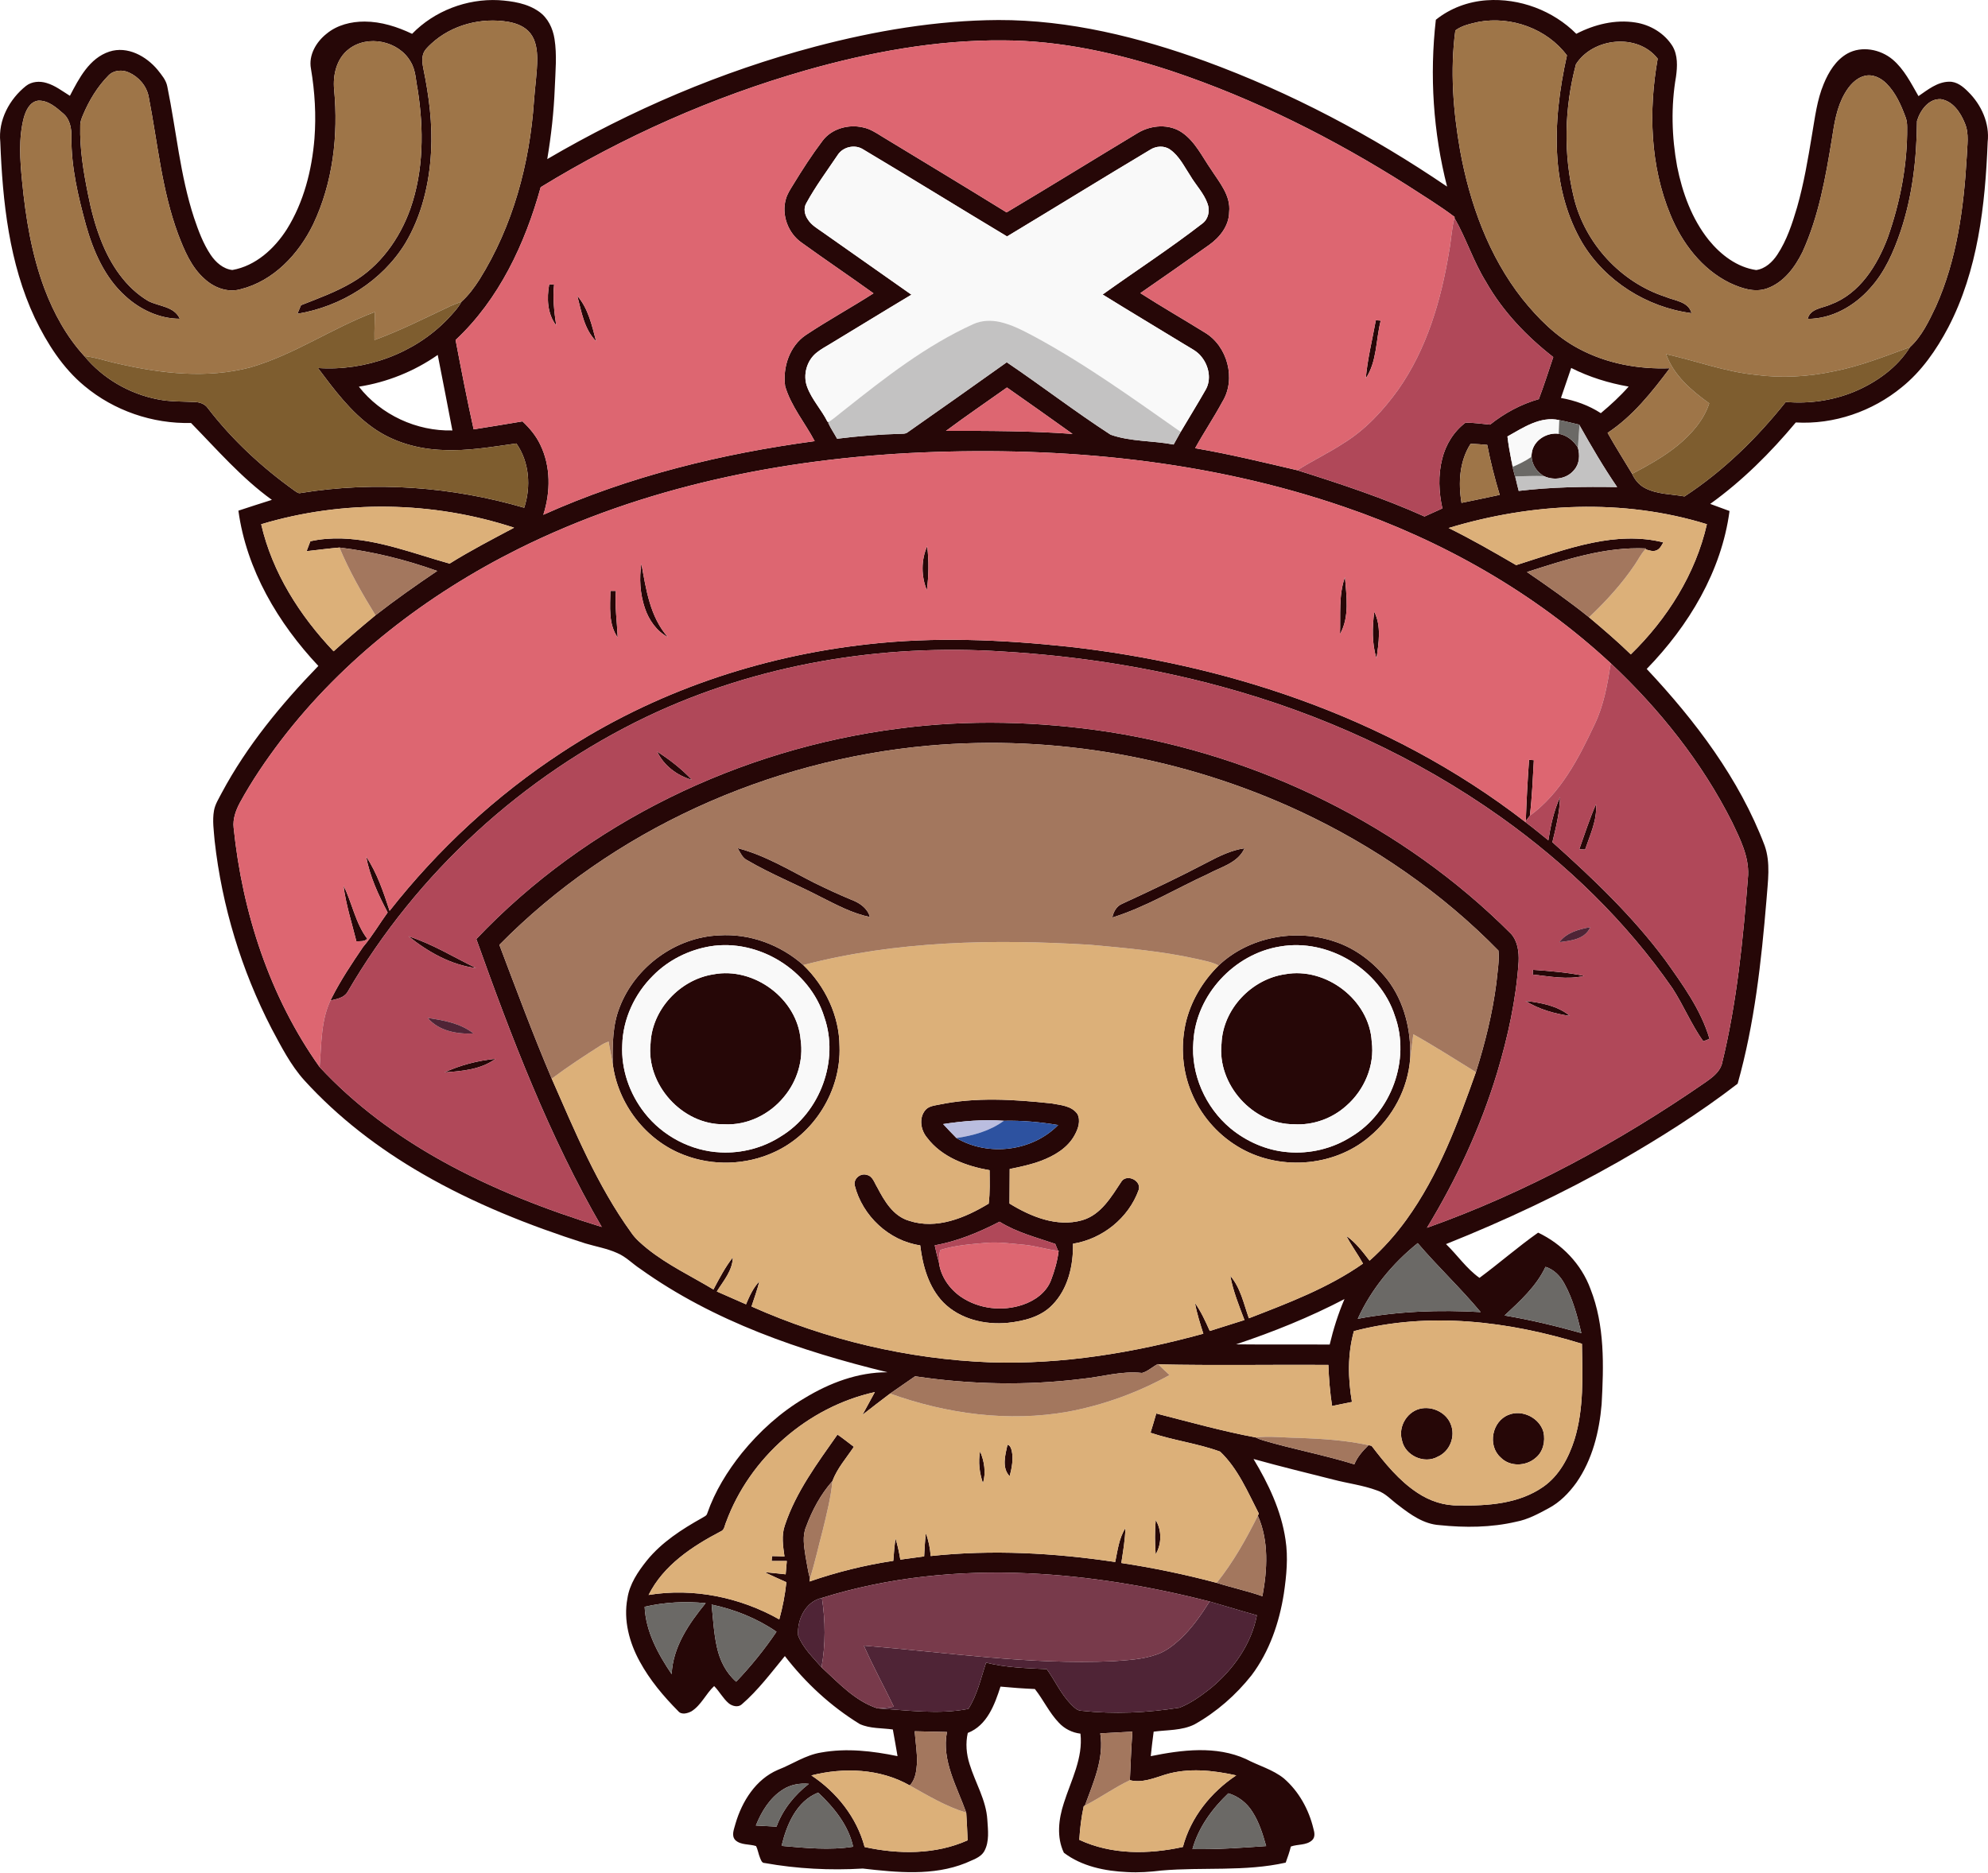 <?xml version="1.0" encoding="UTF-8"?>
<svg xmlns="http://www.w3.org/2000/svg" xmlns:xlink="http://www.w3.org/1999/xlink" width="3000" height="2827" viewBox="0 0 3000 2827">
<path fill-rule="nonzero" fill="rgb(14.893%, 2.745%, 2.745%)" fill-opacity="1" d="M 621.883 51.059 C 655.449 16.48 704.352 -2.148 752.363 0.238 C 773.484 1.672 795.715 5.02 813.363 17.539 C 826.844 26.961 834.289 42.781 836.777 58.699 C 840.672 83.27 838.133 108.219 837.172 132.91 C 835.766 168.852 831.773 204.66 825.836 240.148 C 952.422 166.059 1088.52 107.77 1230.391 70.309 C 1320.469 46.551 1413.191 30.75 1506.531 30.23 C 1613.52 29.961 1718.77 56.109 1818.809 92.391 C 1947.84 139.621 2070.18 204.441 2183.73 281.66 C 2162.781 199.68 2157.16 113.891 2166.77 29.84 C 2188.488 12.34 2215.77 2.309 2243.52 0.41 C 2293.039 -3.09 2343.66 15.871 2378.719 51.031 C 2405.969 36.941 2437.469 29.051 2468.129 33.98 C 2490.539 37.461 2511.73 50.18 2523.859 69.551 C 2532.07 83.398 2531.301 100.328 2529.18 115.73 C 2521.449 160.422 2522.699 206.48 2530.828 251.02 C 2538.75 290.781 2553.039 330.359 2578.602 362.301 C 2596.621 384.512 2621.238 403.461 2650.18 407.629 C 2663.93 405.711 2674.75 395.48 2682.141 384.309 C 2696.441 362.621 2704.57 337.66 2711.891 312.93 C 2722.191 276.898 2728.379 239.879 2734.488 202.961 C 2738.93 177.23 2741.93 150.879 2752.109 126.609 C 2759.531 108.609 2770.379 90.672 2787.801 80.84 C 2809.371 68.828 2837.59 74.352 2856.02 89.781 C 2873.551 104.57 2883.801 125.57 2895.09 145.07 C 2909.039 135.5 2923.461 123.672 2941.199 123.328 C 2952.809 122.93 2962.301 130.672 2969.988 138.461 C 2989.98 158.031 3002.75 186.18 2999.5 214.469 C 2995.77 309.93 2984.762 408.371 2939.969 494.309 C 2922.109 528.102 2899.852 560.391 2869.828 584.539 C 2825.441 621.02 2767.469 641.031 2709.941 637.68 C 2671.789 683.398 2629.25 725.82 2580.789 760.621 C 2590.48 764.219 2600.238 767.719 2609.949 771.34 C 2597.879 862.488 2548.211 944.66 2484.969 1009.75 C 2558.27 1087.859 2624.57 1175.281 2662.891 1276.18 C 2672.281 1302.512 2667.672 1330.852 2665.75 1358.012 C 2657.941 1451.398 2647.711 1545.309 2622.199 1635.762 C 2565.41 1679.609 2504.441 1717.98 2442.199 1753.691 C 2358.602 1801.211 2271.379 1842.203 2182.109 1877.891 C 2199.328 1894.504 2212.91 1914.91 2232.629 1928.887 C 2262.551 1906.727 2290.648 1882.105 2321.09 1860.613 C 2356.969 1877.496 2386.379 1908.156 2400.078 1945.523 C 2421.84 2000.754 2420.172 2061.387 2416.941 2119.629 C 2413.441 2161.184 2402.941 2203.402 2378.809 2238.031 C 2367.602 2253.559 2353.82 2267.754 2336.719 2276.75 C 2321.262 2285.105 2305.488 2293.684 2288.039 2296.961 C 2250.129 2305.836 2210.75 2306.105 2172.199 2302.09 C 2148.59 2300.609 2128.52 2286.242 2110.48 2272.215 C 2099.809 2264.574 2090.961 2253.855 2078.121 2249.789 C 2056.73 2241.801 2033.93 2239.141 2011.941 2233.348 C 1971.789 2223.145 1931.52 2213.457 1891.621 2202.27 C 1914.172 2239.805 1933.488 2280.324 1939.898 2324.023 C 1944.09 2350.938 1941.359 2378.297 1937.461 2405.086 C 1930.578 2449.105 1915.719 2492.781 1888.73 2528.645 C 1865.051 2558.59 1835.789 2584.246 1802.488 2602.93 C 1783.441 2612.367 1761.5 2611.086 1740.93 2613.848 C 1739.219 2626.145 1737.922 2638.492 1736.539 2650.844 C 1783.641 2641.305 1835.102 2634.723 1880.309 2655.23 C 1899.23 2665.285 1920.648 2670.855 1937.539 2684.512 C 1960.012 2704.004 1975.07 2731.266 1981.969 2760.078 C 1983.691 2765.969 1985.078 2773.164 1979.898 2777.871 C 1971.18 2785.711 1958.379 2783.469 1947.961 2787.238 C 1945.941 2795.52 1943.109 2803.555 1940.191 2811.539 C 1878.578 2825.418 1815.059 2818.023 1752.66 2823.469 C 1735.578 2825.562 1718.352 2826.773 1701.141 2825.812 C 1667.648 2824.332 1632.629 2817.281 1605.461 2796.629 C 1594.129 2773.09 1597.531 2745.559 1605.441 2721.504 C 1616.238 2687.395 1634.672 2653.773 1630.461 2616.855 C 1617.961 2615.375 1606.25 2609.484 1597.75 2600.219 C 1583.309 2585.133 1574.559 2565.785 1561.691 2549.492 C 1544.34 2548.754 1527.039 2547.496 1509.789 2545.848 C 1501.039 2573.105 1489.48 2604.531 1460.441 2615.77 C 1456.871 2631.371 1458.301 2647.711 1463.16 2662.895 C 1471.711 2690.969 1488.141 2716.922 1489.941 2746.844 C 1490.91 2762.469 1493.25 2779.449 1485.559 2793.867 C 1479.82 2804.344 1467.32 2807.324 1457.309 2812.156 C 1407.969 2831.996 1353.52 2826.328 1302.039 2820.488 C 1252.621 2823.395 1202.828 2820.906 1154.109 2812.156 C 1149.52 2812.305 1148.41 2807.645 1146.961 2804.367 C 1144.469 2798.551 1143.781 2792.094 1140.871 2786.523 C 1130.672 2783.246 1118.121 2785.34 1109.738 2777.652 C 1103.059 2770.551 1107.891 2760.84 1109.84 2752.906 C 1119.68 2719.141 1140.5 2685.742 1173.949 2671.473 C 1195.809 2662.992 1215.699 2649.02 1239.238 2645.32 C 1277.52 2638.422 1316.68 2643.027 1354.441 2650.816 C 1352.09 2637.387 1349.852 2623.953 1347.34 2610.57 C 1330.68 2608.18 1312.98 2609.461 1297.379 2602.336 C 1253.781 2575.547 1215.602 2540.25 1184.398 2499.758 C 1163.672 2524.922 1144.07 2551.344 1119.281 2572.734 C 1113.711 2577.715 1104.809 2575.324 1099.59 2570.961 C 1090.891 2563.543 1085.691 2553.066 1077.68 2545.031 C 1065.109 2556.742 1058.211 2573.918 1043.34 2583.211 C 1037.449 2586.266 1028.43 2588.906 1023.5 2582.914 C 1001.25 2560.461 980.641 2535.965 965.461 2508.086 C 949.66 2479.324 940.617 2445.559 946.801 2412.777 C 950.004 2391.062 962.699 2372.355 976.105 2355.57 C 998.512 2327.918 1028.879 2308.398 1059.59 2291.195 C 1062.391 2289.273 1066.41 2288.137 1067.281 2284.391 C 1078.809 2251.117 1097.57 2220.73 1119.48 2193.32 C 1146.07 2160.664 1177.789 2131.852 1214.121 2110.41 C 1251.809 2087.488 1294.738 2071.172 1339.352 2071.367 C 1208.129 2039.402 1077.18 1994.668 966.422 1915.426 C 954.516 1907.664 944.582 1896.895 931.324 1891.348 C 915.969 1884.422 899.258 1881.637 883.211 1876.832 C 798.082 1849.668 714.457 1816.391 636.988 1771.488 C 571.453 1733.578 510.527 1687.051 459.484 1630.949 C 438.582 1607.859 424.461 1579.84 409.844 1552.602 C 364.348 1464.441 334.941 1367.941 323.926 1269.328 C 322.719 1254.148 320.254 1238.77 322.914 1223.641 C 324.613 1213.879 330.16 1205.5 334.598 1196.82 C 372.629 1125.672 424.508 1062.961 480.406 1005.172 C 419.578 940.441 371.887 859.871 359.762 770.82 C 376.547 765.23 393.43 759.859 410.289 754.512 C 364.52 721.512 327.5 678.551 288.234 638.441 C 230.316 639.93 172.125 619.91 127.637 582.75 C 94.562 555.48 71.172 518.461 52.688 480.262 C 13.719 397.371 3.91 304.648 0.434 214.199 C -2.992 181.539 14.211 149.602 39.301 129.641 C 48.004 122.879 60.031 122.07 70.285 125.27 C 83.297 129.09 94.094 137.602 105.48 144.621 C 119.258 118.25 134.809 87.809 165.074 77.898 C 192.359 69.059 220.656 84.73 237.859 105.43 C 243.871 113.102 250.797 120.93 252.523 130.84 C 266.031 196.77 271.723 264.559 292.82 328.781 C 299.375 348.16 306.523 367.648 317.984 384.762 C 325.551 395.922 336.715 406 350.617 407.559 C 385.863 401.391 414.184 375.371 432.891 346.031 C 458.422 305.102 470.625 256.988 474.52 209.25 C 477.254 174 475.109 138.461 469.242 103.629 C 465.398 83.18 477.203 63.262 492.805 50.941 C 508.727 37.68 529.875 32.5 550.258 32.551 C 575.25 32.621 599.504 40.391 621.883 51.059 M 650.84 65.949 C 645.738 70.828 639.898 75.809 638.223 83 C 636.523 89.711 637.531 96.762 638.863 103.441 C 647.367 144.77 652.887 186.988 650.496 229.23 C 647.91 277.219 636.398 325.602 611.652 367.129 C 576.555 424.41 514.594 462.891 448.762 473.66 C 450.562 469.32 452.383 464.98 454.258 460.672 C 480.285 450.41 506.805 440.828 531.008 426.578 C 573.156 402.379 603.074 360.531 619.195 315.281 C 639.406 257.73 639.652 195.02 630.285 135.309 C 627.379 121.129 627.453 105.852 619.637 93.16 C 601.746 61.641 554.719 51.801 526.105 74.352 C 507.789 88.52 502.074 113.371 504.242 135.449 C 510.699 204.289 502.441 275.719 472.594 338.59 C 450.734 383.52 412.852 424.191 362.992 436.59 C 343.766 442.09 323.211 434.301 308.914 421.18 C 288.508 403.34 278.031 377.609 268.594 352.91 C 243.996 286.289 237.859 215.039 224.328 145.809 C 221.27 129.711 209.316 115.961 194.504 109.398 C 184.57 104.84 171.73 105.75 163.82 113.809 C 147.008 130.84 134.391 151.691 125.195 173.699 C 123.027 178.73 121.008 184.012 121.105 189.602 C 120.168 224.398 125.887 258.93 132.762 292.922 C 137.398 316.781 143.609 340.391 152.531 363.02 C 166.75 399.371 189.625 434.219 223.859 454.41 C 239.902 462.66 262.926 462.27 271.352 481.148 C 240.816 481.148 211.586 467.469 189.352 447.059 C 158.051 419.09 140.871 379.281 129.707 339.629 C 117.926 296.352 107.328 252.078 107.797 206.898 C 108.066 194.109 105.75 180.109 95.473 171.359 C 84.777 162.102 72.477 151.102 57.367 151.961 C 44.922 153.789 39.055 166.75 35.977 177.52 C 27.793 208.898 30.258 241.809 33.363 273.691 C 38.734 328.809 47.781 384.07 67.254 436.09 C 81.176 472.941 100.5 508.262 127.242 537.422 C 155.117 571.359 195.488 594.648 238.547 602.879 C 256.887 606.531 275.691 605.91 294.273 606.82 C 301.57 607.121 309.285 609.711 313.574 615.988 C 350.566 664.18 395.648 705.809 445.016 741.051 C 447.703 742.73 450.609 745.391 454.086 744.109 C 566.23 725.988 682.145 734.621 791.059 766.41 C 801.457 734.352 798.895 697.48 779.254 669.398 C 742.578 674.43 705.754 681.09 668.562 679.238 C 631.074 677.98 593.293 667.5 562.582 645.469 C 529.035 621.59 504.242 588.07 479.742 555.48 C 551.344 560.391 625.086 533.84 675.117 482.012 C 682.832 473.66 691.039 465.43 696.465 455.301 C 707.16 445.762 715.688 434.051 723.426 422.07 C 773.93 341.398 799.363 246.879 805.797 152.43 C 807.203 131.109 810.703 109.891 810.676 88.48 C 810.555 75.27 808.754 61.09 800.352 50.352 C 792.414 40.121 779.672 35.211 767.297 33 C 726.238 26 681.648 37.43 650.84 65.949 M 2196.199 45.961 C 2188.09 106.219 2192.93 167.57 2203.398 227.238 C 2217.969 307.34 2246.559 386.609 2297.309 451.109 C 2321.059 480.68 2348.52 508.359 2382.359 526.25 C 2424.262 548.781 2472.539 557.609 2519.84 555.809 C 2492.711 591.91 2464.09 628.219 2425.961 653.359 C 2437.672 674.359 2450.629 694.59 2462.98 715.219 C 2467.02 724.27 2473.648 732.23 2482.602 736.789 C 2500.91 746.301 2522.129 745.711 2542.02 749.328 C 2600.66 711.012 2651.262 661.371 2694.809 606.699 C 2729.789 609.73 2765.5 604.68 2797.98 591.32 C 2831.43 577.301 2862.949 555.02 2882.32 523.91 C 2900.219 507.469 2910.738 484.801 2921.121 463.18 C 2953.059 392.148 2963.461 313.77 2967.922 236.68 C 2968.469 219.641 2972.012 201.781 2964.891 185.559 C 2958.48 169.738 2947 152.578 2928.879 149.699 C 2910.371 148.52 2897.531 166.852 2892.852 182.621 C 2892.398 238.801 2886.09 295.461 2868.18 348.922 C 2857.648 379.93 2844.289 410.879 2821.891 435.281 C 2798.199 462.02 2764.238 481.398 2727.84 481.32 C 2731.809 465.5 2750.391 465.18 2762.711 459.531 C 2806.48 443.289 2832.879 400.531 2848.66 358.809 C 2867.441 305.391 2878.48 248.898 2877.98 192.16 C 2877.98 187.059 2877.52 181.891 2875.672 177.078 C 2868.91 158.719 2860.809 140.109 2846.781 126.09 C 2838.379 117.559 2826.059 111.5 2813.93 114.531 C 2800.25 117.949 2790.488 129.441 2783.762 141.172 C 2771.781 161.871 2768.09 185.828 2764.539 209.102 C 2755.02 267.27 2744.672 326.219 2720.102 380.27 C 2708.73 403.34 2691.879 426.309 2666.762 435.281 C 2647.711 442.211 2627.449 435.031 2610.051 426.898 C 2568.148 406.219 2538.25 366.789 2520.801 324.27 C 2490.02 250.09 2487.648 166.879 2501.531 88.57 C 2471.34 49.68 2403.852 56.73 2378.199 96.98 C 2360.672 162.66 2359 232.93 2375.238 299.059 C 2392.121 367.621 2445.699 425.891 2512.891 447.871 C 2527.059 453.988 2547.891 454.898 2552.672 472.719 C 2485.512 464.09 2422.309 424.41 2387.461 366.051 C 2364.93 327.5 2353.23 283.281 2350.148 238.922 C 2346.52 186.82 2353.281 134.488 2364.57 83.641 C 2334.52 43.301 2280.32 23.969 2231.25 33.02 C 2219.25 35.809 2205.988 38.441 2196.199 45.961 M 1215.75 106.219 C 1075.262 146.441 940.516 206.289 815.953 282.551 C 792.316 367.922 753.102 451.969 687.516 513.211 C 696.07 558.27 704.844 603.301 714.75 648.078 C 739.348 644.359 763.871 640.051 788.445 636.059 C 799.242 646.191 808.926 657.719 815.285 671.18 C 831.305 703.93 830.961 742.781 819.918 777.012 C 949.539 718.77 1088.891 684.73 1229.398 665.879 C 1214.789 638.18 1193.84 613.48 1184.84 583.039 C 1180.852 554.43 1191.469 522.238 1216.141 505.672 C 1249.391 483.52 1284.512 464.32 1318.16 442.75 C 1282.172 416.871 1245.398 392.051 1209.461 366.102 C 1189.18 351.852 1179.02 324.391 1185.93 300.461 C 1188.051 292.719 1192.531 286 1196.672 279.219 C 1210.602 256.391 1225.07 233.891 1241.23 212.551 C 1254.961 194.16 1280.301 187.211 1302.16 192.289 C 1312.66 194.34 1321.73 200.23 1330.629 205.82 C 1393.48 243.969 1456.449 281.93 1519 320.602 C 1585.379 281.09 1651.012 240.422 1717.16 200.59 C 1737.18 188.59 1764.441 186.52 1784.129 200.27 C 1803.82 214.051 1814.148 236.531 1827.539 255.73 C 1840.059 275.27 1857.578 295.191 1854.871 320.078 C 1854.672 340.84 1840.75 358.281 1824.531 369.801 C 1790.141 394.25 1755.609 418.5 1720.859 442.449 C 1752.828 462.941 1785.762 481.891 1818.02 501.879 C 1852.398 522.211 1865.789 572.25 1844.609 606.449 C 1831.77 630.309 1816.59 652.82 1803.531 676.551 C 1855.41 685.398 1906.551 697.871 1957.77 709.82 C 2022.691 730.281 2087.512 751.68 2149.672 779.621 C 2158.66 775.559 2167.66 771.539 2176.629 767.43 C 2171.211 742.898 2170.051 717.051 2176.34 692.602 C 2181.59 671.109 2193.84 651.262 2211.609 637.91 C 2224 638.121 2236.309 639.66 2248.629 640.941 C 2270.371 623.559 2295.309 610.078 2322.129 602.461 C 2330.109 581.559 2336.77 560.191 2343.961 539 C 2303.691 507.602 2267.648 469.91 2242.391 425.301 C 2223.41 394.762 2212.691 360.012 2194.801 328.93 L 2195.141 327.531 C 2172.34 310.25 2147.77 295.41 2123.82 279.809 C 2012.309 209.148 1893.488 149.211 1768.141 107.281 C 1686.09 80.289 1600.512 61.172 1513.781 60.922 C 1412.801 60.16 1312.59 78.691 1215.75 106.219 M 1264.398 233.5 C 1248.23 257.602 1230.809 280.969 1216.859 306.5 C 1212.102 314.32 1214.172 324.352 1219.219 331.469 C 1224.641 340.02 1233.691 345.051 1241.73 350.77 C 1286.262 382.141 1330.781 413.57 1375.391 444.82 C 1334.129 469.422 1293.309 494.75 1252.148 519.5 C 1245.57 523.488 1238.719 527.16 1232.711 532.02 C 1217.379 543.852 1211.191 566.109 1218.09 584.18 C 1225.16 603.352 1239.73 618.379 1248.68 636.551 L 1250.5 636.988 L 1249.84 638.352 C 1253.629 646.629 1258.879 654.219 1263.238 662.23 C 1295.801 658.191 1328.531 655.531 1361.34 654.738 C 1364.422 654.762 1367.648 654.391 1370.09 652.25 C 1419.898 617.25 1469.73 582.281 1519.25 546.84 C 1572 582.52 1622.52 621.488 1675.961 656.141 C 1706.488 666.91 1739.539 664.891 1771.039 671.031 C 1774.621 664.672 1778.172 658.289 1781.719 651.898 C 1794.141 630.781 1807.102 609.98 1819.199 588.68 C 1828.52 572.891 1824.281 552.129 1813.02 538.449 C 1806.879 530.34 1797.469 526.012 1789.059 520.781 C 1747.41 495.301 1705.43 470.328 1663.949 444.551 C 1714.16 408.641 1765.969 374.941 1814.789 337.141 C 1823.59 330.41 1826.059 317.77 1822.359 307.641 C 1816.809 291.691 1804.59 279.441 1796.16 265.09 C 1787.109 251.441 1779.738 235.738 1766.07 226 C 1757.039 219.32 1744.469 220.238 1735.359 226.199 C 1663.191 269.309 1591.691 313.5 1519.691 356.879 C 1446.77 313.078 1374.449 268.32 1301.398 224.77 C 1289.25 217.77 1272.16 221.84 1264.398 233.5 M 541.559 583.66 C 574.805 626.191 628.758 651.16 682.684 649.73 C 675.316 611.73 668.145 573.699 660.551 535.738 C 625.207 560.488 584.172 576.98 541.559 583.66 M 2371.02 555.41 C 2365.852 570.52 2360.75 585.609 2355.57 600.691 C 2376.84 604.461 2397.539 611.852 2415.73 623.66 C 2430.57 611.211 2444.91 598.121 2457.711 583.531 C 2427.691 578.262 2398.262 569.191 2371.02 555.41 M 1427.59 650.371 C 1491.25 650.301 1554.988 650.328 1618.531 654.98 C 1585.699 631.422 1552.672 608.129 1519.57 584.91 C 1488.91 606.73 1457.762 627.852 1427.59 650.371 M 2274.828 658.809 C 2276.262 670.809 2278.328 682.738 2280.691 694.621 C 2282.27 704.719 2284.828 714.629 2287.77 724.441 C 2288.879 730.012 2290.531 735.461 2291.828 740.98 C 2341.102 735.109 2390.82 734.32 2440.379 735.23 C 2419.77 705.141 2401.391 673.621 2383.52 641.852 L 2383.57 641.129 C 2373.359 638.871 2363.309 636.012 2353.031 634.16 C 2324.488 627.75 2298.559 645.551 2274.828 658.809 M 2219.199 669.969 C 2202.32 696.27 2200.488 728.98 2205.52 759.039 C 2224.77 755.301 2243.922 750.93 2263.141 746.988 C 2255.648 722.172 2249.199 697.031 2244.309 671.551 C 2235.93 670.859 2227.578 670.07 2219.199 669.969 M 1390.77 682.961 C 1181.52 692.102 971.078 734.621 782.629 828.352 C 644.113 897.441 517.996 994.441 423.719 1117.898 C 401.07 1147.75 379.898 1178.809 361.957 1211.73 C 355.867 1223.238 351.086 1236.16 352.59 1249.422 C 365.777 1377.781 407.156 1504.879 482.305 1610.621 C 535.148 1667.602 598.441 1714.23 666.195 1751.988 C 742.625 1794.531 824.555 1826.379 908.059 1852.035 C 828.547 1714.949 771.98 1566.281 718.793 1417.441 C 885.629 1241.512 1116.27 1130.57 1355.961 1099.762 C 1461.129 1085.859 1568.148 1088.82 1672.898 1104.738 C 1900.32 1140.109 2117.461 1246.34 2280.352 1409.621 C 2290.379 1421.012 2292.352 1437.031 2291.68 1451.672 C 2287.891 1508.68 2275.57 1564.801 2259.199 1619.441 C 2234.309 1701.59 2197.93 1780.039 2153.34 1853.293 C 2302.781 1800.129 2443.238 1723.719 2573.57 1633.691 C 2583.5 1626.711 2594.32 1618.871 2598.238 1606.77 C 2621.238 1513.121 2630.531 1416.801 2638.02 1320.84 C 2639.129 1292.398 2625.949 1266.281 2614.02 1241.34 C 2568.539 1150.781 2504.391 1070.43 2430.699 1001.25 C 2315.672 894.48 2176.359 815.66 2028.18 765.031 C 1823.98 694.91 1605.609 674.012 1390.77 682.961 M 394.145 791.309 C 410.902 864.238 452.359 929.281 503.43 983.09 C 524.035 964.43 545.203 946.41 566.625 928.711 C 596.789 905.23 628.066 883.191 659.766 861.82 C 612.07 844.738 562.555 832.488 512.254 826.5 C 495.664 827.961 479.176 830.102 462.664 831.969 C 464.559 827 466.484 822.02 468.332 817.012 C 483.809 813.488 499.781 812.379 515.629 812.801 C 571.922 814.648 624.863 835.77 678.473 850.73 C 709.969 831.012 743.02 813.98 775.777 796.512 C 653.012 756.262 517.895 754.09 394.145 791.309 M 2186.051 797 C 2220.898 814.078 2254.469 833.531 2287.969 853.02 C 2326.16 841 2363.969 827.238 2403.309 819.23 C 2438.309 812.012 2475.078 809.84 2510.012 818.711 C 2507.371 823.27 2504.98 828.672 2499.73 830.691 C 2494.18 833.211 2488.238 830.441 2482.852 829.16 L 2484 827.859 C 2422.07 824.969 2362.449 844.82 2304.281 863.449 C 2336.172 885.281 2367.84 907.488 2397.961 931.77 C 2419.449 949.84 2440.82 968.121 2460.961 987.738 C 2515.879 934.23 2558.641 866.531 2575.789 791.262 C 2449.379 752.172 2311.871 758.891 2186.051 797 M 1400.801 1125.57 C 1159.309 1147.43 924.227 1252.891 753.57 1426.211 C 779.152 1493.84 804.316 1561.641 832.613 1628.191 C 867.684 1707.93 901.18 1789.461 952.52 1860.465 C 958.977 1870.078 967.973 1877.547 976.848 1884.867 C 1007.461 1909.438 1043.172 1926.273 1076.641 1946.41 C 1085.441 1929.746 1094.238 1912.914 1105.852 1897.977 C 1105.48 1917.918 1091.699 1933.395 1081.719 1949.414 C 1096.43 1955.824 1111.121 1962.305 1125.789 1968.812 C 1130.988 1956.441 1136.578 1943.918 1145.969 1934.109 C 1142.719 1946.977 1138.23 1959.473 1134.07 1972.066 C 1247.352 2022.594 1370.191 2051.578 1494.141 2056.359 C 1602.898 2059.906 1711.301 2041.891 1815.898 2013.129 C 1811.07 1997.848 1806.121 1982.566 1803.262 1966.766 C 1812.52 1979.805 1819.109 1994.469 1825.641 2009.012 C 1843.09 2003.59 1860.512 1998.07 1877.941 1992.523 C 1869.66 1970.66 1860.762 1948.801 1856.539 1925.707 C 1872.121 1943.871 1876.809 1967.926 1884.641 1989.863 C 1943.988 1966.891 2004.398 1944.117 2056.852 1907.293 C 2048.941 1893.098 2039.23 1879.961 2031.711 1865.566 C 2045.879 1875.426 2056.309 1889.402 2066.762 1902.906 C 2087.578 1884.398 2106.172 1863.449 2122.48 1840.895 C 2170.871 1773.91 2199.852 1695.648 2227.23 1618.359 C 2241.09 1574.359 2252.301 1529.379 2258.141 1483.57 C 2259.641 1467.441 2262.75 1450.91 2261.25 1434.891 C 2175.699 1347.41 2073.27 1276.898 1962.551 1225.09 C 1788.27 1143.68 1592.449 1108.441 1400.801 1125.57 M 2048.941 1990.648 C 2109.988 1979.117 2172.469 1976.922 2234.379 1980.543 C 2204.309 1944.438 2169.91 1912.223 2139.422 1876.461 C 2101.289 1907.098 2069.25 1945.988 2048.941 1990.648 M 2332.23 1912.223 C 2318.48 1941.75 2293.828 1963.809 2270.512 1985.672 C 2309.629 1992.203 2348.199 2001.496 2386.359 2012.215 C 2380.32 1986.828 2373.66 1961.148 2361.039 1938.129 C 2354.828 1926.422 2345.172 1916.191 2332.23 1912.223 M 1865.191 2029.223 C 1912.32 2029.738 1959.441 2029.223 2006.57 2029.543 C 2012.16 2006.105 2019.391 1983.035 2028.898 1960.875 C 1976.398 1988.285 1921.34 2010.516 1865.191 2029.223 M 2043.121 2009.234 C 2033.43 2043.961 2034.07 2080.832 2040.16 2116.152 C 2030.18 2118.199 2020.199 2120.27 2010.191 2122.289 C 2007.012 2101.734 2005.34 2080.98 2004.57 2060.227 C 1919.02 2059.711 1833.449 2061.289 1747.898 2059.465 L 1747.359 2058.922 C 1739.199 2063.039 1732.148 2070.086 1723.379 2072.402 C 1692.621 2068.902 1662.719 2078.418 1632.359 2081.352 C 1548.879 2091.703 1464.039 2089.879 1380.91 2077.434 C 1368.289 2086.035 1355.77 2094.809 1343.219 2103.531 C 1329.148 2113.984 1315.391 2124.879 1301.52 2135.598 C 1307.629 2124.09 1314.109 2112.777 1320.199 2101.289 C 1218.828 2123.668 1131.379 2200.348 1095.641 2297.773 C 1093.398 2302.582 1093.379 2309.508 1087.559 2311.602 C 1044.531 2334.105 1001.148 2362.77 978.77 2407.504 C 1046.25 2396.414 1116.672 2410.953 1175.969 2444.375 C 1181.07 2425.988 1184.691 2407.207 1186.691 2388.254 C 1175.672 2383.348 1164.629 2378.492 1153.859 2373.098 C 1164.461 2374.008 1175.031 2375.289 1185.629 2376.348 C 1186.219 2369.621 1186.789 2362.918 1187.328 2356.238 C 1179.691 2356.215 1172.02 2356.215 1164.41 2356.215 C 1164.578 2354.363 1164.93 2350.668 1165.07 2348.844 C 1171.34 2348.867 1177.57 2349.113 1183.828 2349.484 C 1181.641 2333.98 1179.02 2317.664 1184.352 2302.508 C 1201.16 2251.809 1233.52 2208.602 1263.809 2165.371 C 1272.27 2171.238 1280.32 2177.672 1288.531 2183.883 C 1277.238 2200.766 1263.371 2216.367 1256.172 2235.617 C 1238.52 2255.578 1225.559 2279.66 1216.41 2304.652 C 1210.52 2318.676 1213.379 2334.18 1215.531 2348.695 C 1217.75 2359.961 1219.07 2371.445 1222.25 2382.512 C 1222.109 2383.668 1221.809 2386.012 1221.66 2387.195 C 1262.73 2372.973 1305.039 2362.426 1348.031 2355.992 C 1348.871 2344.703 1349.781 2333.438 1351.379 2322.25 C 1354.629 2332.676 1356.852 2343.398 1358.648 2354.191 C 1370.629 2352.539 1382.609 2350.891 1394.59 2349.289 C 1395.18 2337.605 1395.84 2325.922 1397.148 2314.34 C 1401.34 2325.355 1403.578 2337.012 1404.441 2348.77 C 1497.141 2338.789 1590.879 2344.039 1682.91 2357.742 C 1686.5 2340.316 1688.602 2321.977 1698.289 2306.598 C 1697.922 2324.32 1694.738 2341.793 1692.129 2359.27 C 1740.609 2366.516 1788.738 2376.672 1836.109 2389.215 C 1858.859 2396.484 1882.422 2401.465 1905.051 2409.402 C 1912.488 2369.375 1915.031 2325.898 1898.129 2287.867 C 1898.488 2287.055 1899.262 2285.453 1899.629 2284.637 C 1882.84 2252.055 1868.25 2216.859 1841.238 2191.152 C 1807.129 2178.656 1770.57 2174.293 1736.191 2162.637 C 1739.371 2153.023 1741.91 2143.238 1744.871 2133.602 C 1794.699 2146.297 1844.27 2160.246 1894.84 2169.711 C 1898.34 2171.535 1902.039 2172.965 1905.891 2174.098 C 1951.461 2187.578 1998.34 2196.207 2043.762 2210.328 C 2048.352 2198.992 2056.578 2189.895 2065.18 2181.441 C 2066.34 2181.688 2068.629 2182.156 2069.77 2182.379 C 2089.898 2208.676 2111.199 2235.023 2139.141 2253.41 C 2157.512 2265.609 2179.371 2273.031 2201.602 2272.316 C 2245.078 2273.227 2291.961 2270 2328.75 2244.316 C 2352.879 2227.582 2367.199 2200.395 2375.949 2173.039 C 2390.371 2126.281 2388.059 2076.691 2387.238 2028.383 C 2276.648 1994.199 2156.469 1979.484 2043.121 2009.234 M 1240.352 2411.965 C 1215.449 2417.387 1202.488 2445.09 1204.41 2468.676 C 1211.66 2487.508 1226.738 2501.68 1239.711 2516.641 C 1265.34 2540.176 1290.039 2567.414 1324 2578.676 C 1369.59 2581.535 1415.961 2588.312 1461.309 2579.488 C 1474.941 2558.242 1480.141 2533.301 1488.051 2509.688 C 1518.02 2517.23 1549.051 2517.969 1579.66 2519.5 C 1592.078 2536.801 1600.879 2556.766 1615.871 2572.195 C 1620.398 2576.629 1625.109 2582.199 1632.039 2582.324 C 1681.23 2587.746 1731.219 2585.406 1780.039 2577.641 C 1797.238 2570.863 1812.5 2559.746 1826.969 2548.387 C 1860.859 2520.336 1888.441 2482.012 1896.672 2438.215 C 1872.809 2431.559 1849.18 2424.188 1825.371 2417.387 C 1735.531 2394.367 1643.5 2378.961 1550.75 2374.82 C 1446.219 2370.137 1340.41 2380.637 1240.352 2411.965 M 972.805 2425.371 C 974.48 2462.836 993.062 2496.699 1013.59 2527.09 C 1015.422 2485.906 1039.621 2450.684 1064.859 2419.875 C 1034.148 2416.895 1002.898 2418.348 972.805 2425.371 M 1073.859 2422.02 C 1076.148 2443.535 1077.109 2465.301 1081.922 2486.496 C 1086.16 2506.164 1095.551 2525.094 1110.949 2538.426 C 1133.211 2515.039 1153.711 2489.773 1171.781 2463.031 C 1142.352 2442.848 1108.711 2429.363 1073.859 2422.02 M 1380.34 2613.254 C 1381.398 2629.375 1384.328 2645.395 1383.789 2661.613 C 1382.949 2673.195 1381.398 2686.359 1372.852 2695.035 C 1328.191 2669.574 1273.422 2667.504 1224.398 2679.902 C 1262.578 2705.164 1292.988 2743.344 1304.75 2787.977 C 1355.988 2799.191 1411.59 2799.609 1460.219 2777.871 C 1459.699 2763.922 1458.941 2749.996 1458.078 2736.07 C 1444.25 2696.859 1420.57 2657.547 1428.988 2614.363 C 1412.781 2614.07 1396.559 2613.602 1380.34 2613.254 M 1660.359 2616.434 C 1666.488 2654.539 1649.828 2690.621 1637.16 2725.496 L 1635.41 2726.434 C 1631.77 2743.094 1629.738 2760.078 1628.73 2777.109 C 1677.391 2799.883 1733.512 2799.191 1785.039 2787.879 C 1796.852 2743.219 1827.391 2705.164 1865.539 2679.852 C 1830.469 2672.113 1793.23 2668.07 1758.301 2678.719 C 1741.148 2684.066 1723.328 2691.707 1705.039 2687.098 C 1706.129 2662.648 1707.059 2638.223 1708.859 2613.848 C 1692.691 2614.609 1676.52 2615.598 1660.359 2616.434 M 1181.289 2701.32 C 1161.672 2713.742 1149.102 2734.418 1140.629 2755.543 C 1151 2756.184 1161.398 2756.727 1171.809 2757.195 C 1181.172 2731.289 1199.109 2709.43 1220.629 2692.594 C 1207 2691.262 1192.852 2693.777 1181.289 2701.32 M 1179.441 2786.277 C 1215.309 2789.359 1251.66 2793.203 1287.469 2787.535 C 1280.301 2754.926 1258.391 2728.207 1234.648 2705.828 C 1201.898 2718.867 1187.039 2754.285 1179.441 2786.277 M 1799.48 2791.109 C 1836.609 2791.848 1873.672 2789.137 1910.691 2786.523 C 1905.641 2768.582 1900.051 2750.391 1889.82 2734.641 C 1881.539 2721.406 1868.621 2711.301 1853.641 2706.891 C 1829.262 2730.082 1808.531 2758.328 1799.48 2791.109 Z M 1799.48 2791.109 "/>
<path fill-rule="nonzero" fill="rgb(14.893%, 2.745%, 2.745%)" fill-opacity="1" d="M 828.816 429.07 C 830.641 429.219 834.289 429.488 836.137 429.641 C 833.945 450.238 836.336 470.871 839.367 491.25 C 825.836 473.73 824.922 450.051 828.816 429.07 Z M 828.816 429.07 "/>
<path fill-rule="nonzero" fill="rgb(14.893%, 2.745%, 2.745%)" fill-opacity="1" d="M 871.16 446.52 C 887.82 465.719 893.219 491.23 899.578 515.109 C 881.414 496.852 877.469 470.359 871.16 446.52 Z M 871.16 446.52 "/>
<path fill-rule="nonzero" fill="rgb(14.893%, 2.745%, 2.745%)" fill-opacity="1" d="M 2076.219 483.391 C 2078.07 483.539 2081.738 483.84 2083.59 483.98 C 2076.07 512.988 2078.238 545.41 2061.02 571.211 C 2063.648 541.559 2070.949 512.621 2076.219 483.391 Z M 2076.219 483.391 "/>
<path fill-rule="nonzero" fill="rgb(14.893%, 2.745%, 2.745%)" fill-opacity="1" d="M 2312.238 680.07 C 2316.801 663.07 2335.059 652.621 2352.172 654.738 C 2364.59 656.859 2374.641 665.191 2381.18 675.711 C 2384.16 686.879 2383.691 699.738 2375.828 708.891 C 2365.262 722.621 2345.27 725.891 2329.98 718.672 C 2316.559 711.078 2308.352 695.43 2312.238 680.07 Z M 2312.238 680.07 "/>
<path fill-rule="nonzero" fill="rgb(14.893%, 2.745%, 2.745%)" fill-opacity="1" d="M 1398.699 890.98 C 1390.031 869.828 1389.879 845.359 1399.191 824.379 C 1401.859 846.488 1401.559 868.891 1398.699 890.98 Z M 1398.699 890.98 "/>
<path fill-rule="nonzero" fill="rgb(14.893%, 2.745%, 2.745%)" fill-opacity="1" d="M 973.074 917.77 C 965.902 896.281 964.398 872.988 967.898 850.629 C 974.875 889.371 980.84 931.199 1007.949 961.809 C 990.844 952.719 979.137 935.84 973.074 917.77 Z M 973.074 917.77 "/>
<path fill-rule="nonzero" fill="rgb(14.893%, 2.745%, 2.745%)" fill-opacity="1" d="M 2022.07 957.309 C 2023.281 928.488 2019.75 898.691 2029.609 870.961 C 2031.789 899.73 2036.91 930.859 2022.07 957.309 Z M 2022.07 957.309 "/>
<path fill-rule="nonzero" fill="rgb(14.893%, 2.745%, 2.745%)" fill-opacity="1" d="M 921.121 891.91 C 923.879 891.91 926.664 891.91 929.449 891.941 C 927.652 915.5 931.199 938.922 932.16 962.41 C 917.77 941.75 920.848 915.621 921.121 891.91 Z M 921.121 891.91 "/>
<path fill-rule="nonzero" fill="rgb(14.893%, 2.745%, 2.745%)" fill-opacity="1" d="M 2077.18 993.828 C 2070.109 971.109 2070.852 946.781 2073.809 923.41 C 2084.82 945.281 2080.559 970.641 2077.18 993.828 Z M 2077.18 993.828 "/>
<path fill-rule="nonzero" fill="rgb(14.893%, 2.745%, 2.745%)" fill-opacity="1" d="M 1309.73 972.461 C 1410.391 961.07 1512.129 965.441 1612.641 976.18 C 1730.129 989.34 1846.41 1014.898 1957.82 1054.711 C 2081.078 1098.68 2198.301 1160.59 2301.859 1240.789 C 2313.641 1249.691 2325.012 1259.078 2336.52 1268.352 C 2340.039 1246.07 2344.82 1223.762 2354.219 1203.129 C 2353.621 1226.25 2348.102 1248.871 2342.629 1271.23 C 2403.73 1325.898 2463.52 1382.859 2512.621 1448.809 C 2539.039 1485.961 2566.75 1523.809 2579.762 1568.129 C 2576.559 1569.309 2573.398 1570.52 2570.289 1571.75 C 2552.379 1546.59 2540.641 1517.699 2523.879 1491.801 C 2453.93 1390.891 2364.441 1304.281 2264.57 1233.199 C 2137.352 1142.801 1993.211 1077.059 1842.719 1036.27 C 1735.43 1007.07 1624.961 990.109 1514.031 983.48 C 1330.578 971.309 1143.07 1002.328 976.574 1081.5 C 789.086 1171.211 628.809 1317.59 524.379 1497.461 C 519.031 1506.27 508.012 1508.09 498.82 1510.16 L 500.422 1506.609 C 514.051 1479.621 530.887 1454.41 547.844 1429.441 C 561.695 1413.148 572.465 1394.59 584.984 1377.309 C 570.863 1350.672 558.047 1322.84 552.551 1293 C 569.211 1317.891 578.652 1346.602 587.918 1374.852 C 661.02 1281.809 748.984 1200.352 848.066 1135.57 C 985.816 1044.949 1146.121 990.48 1309.73 972.461 Z M 1309.73 972.461 "/>
<path fill-rule="nonzero" fill="rgb(14.893%, 2.745%, 2.745%)" fill-opacity="1" d="M 991.734 1134.52 C 1010.691 1146.711 1028.699 1160.691 1044.16 1177.129 C 1021.898 1170.801 1001.719 1155.711 991.734 1134.52 Z M 991.734 1134.52 "/>
<path fill-rule="nonzero" fill="rgb(14.893%, 2.745%, 2.745%)" fill-opacity="1" d="M 2307.43 1146.859 C 2309.23 1147.012 2312.828 1147.328 2314.66 1147.48 C 2313.059 1175.43 2311.969 1203.43 2308.672 1231.25 C 2306.57 1233.91 2304.449 1236.602 2302.5 1239.391 C 2303.52 1208.5 2305.238 1177.672 2307.43 1146.859 Z M 2307.43 1146.859 "/>
<path fill-rule="nonzero" fill="rgb(14.893%, 2.745%, 2.745%)" fill-opacity="1" d="M 2408.441 1213.93 C 2410.359 1237.879 2399.469 1260.16 2392.02 1282.352 C 2389.828 1282.219 2385.441 1282.031 2383.219 1281.93 C 2391.379 1259.16 2398.68 1236.059 2408.441 1213.93 Z M 2408.441 1213.93 "/>
<path fill-rule="nonzero" fill="rgb(14.893%, 2.745%, 2.745%)" fill-opacity="1" d="M 1113.07 1280.23 C 1154.398 1290.82 1191.031 1313.43 1228.762 1332.559 C 1247.199 1341.621 1265.879 1350.27 1284.859 1358.16 C 1297.078 1362.75 1309.18 1370.828 1312.73 1384.191 C 1286.629 1378.84 1262.922 1366.172 1239.34 1354.289 C 1202.34 1334.988 1163.379 1319.461 1127.34 1298.34 C 1120.02 1294.75 1117.16 1286.68 1113.07 1280.23 Z M 1113.07 1280.23 "/>
<path fill-rule="nonzero" fill="rgb(14.893%, 2.745%, 2.745%)" fill-opacity="1" d="M 1822.211 1301.551 C 1839.828 1292.25 1858.121 1283.289 1878.059 1280.398 C 1868.102 1302.73 1842.52 1308.551 1822.93 1319.219 C 1774.859 1341.199 1729.27 1369.199 1678.539 1384.949 C 1680.219 1376.469 1684.711 1368.02 1692.988 1364.398 C 1736.469 1344.34 1779.82 1323.852 1822.211 1301.551 Z M 1822.211 1301.551 "/>
<path fill-rule="nonzero" fill="rgb(14.893%, 2.745%, 2.745%)" fill-opacity="1" d="M 518.316 1336.621 C 531.5 1362.84 536.207 1393.328 554.227 1417.02 C 549.988 1421.621 543.453 1420.52 537.812 1420.891 C 530.91 1392.91 521.914 1365.309 518.316 1336.621 Z M 518.316 1336.621 "/>
<path fill-rule="nonzero" fill="rgb(14.893%, 2.745%, 2.745%)" fill-opacity="1" d="M 934.996 1520.539 C 958.387 1459.43 1019.539 1414.531 1085.09 1411.891 C 1131.289 1408.789 1177.77 1426.109 1212.199 1456.68 C 1245.25 1488.539 1266.641 1533.281 1266.891 1579.539 C 1269.41 1646.109 1228.738 1711.719 1168.109 1739.199 C 1125.84 1758.699 1075.68 1760.23 1032.301 1743.391 C 974.555 1721.578 932.012 1666 924.547 1604.93 C 924.324 1576.578 924.371 1547.281 934.996 1520.539 M 1071.488 1428.449 C 1039.18 1433.93 1008.52 1449.23 985.473 1472.621 C 957.695 1500.129 939.973 1538.16 939.012 1577.422 C 937.188 1614.172 950.004 1650.961 972.633 1679.781 C 999.965 1714.93 1043.02 1737.551 1087.59 1739.5 C 1119.5 1741.07 1151.84 1732.551 1178.66 1715.121 C 1237.641 1679.141 1266.789 1600.59 1243.871 1535.102 C 1222.109 1464.34 1144.5 1416.449 1071.488 1428.449 Z M 1071.488 1428.449 "/>
<path fill-rule="nonzero" fill="rgb(14.893%, 2.745%, 2.745%)" fill-opacity="1" d="M 1839.02 1457.34 C 1884.859 1413.91 1955.449 1401.051 2014.68 1421.449 C 2046 1431.828 2073.07 1452.809 2093.469 1478.488 C 2119.398 1512.109 2129.629 1555.609 2128.078 1597.512 C 2124.781 1643.18 2101.578 1686.68 2066.461 1715.891 C 2011.789 1762.469 1927.398 1767.691 1866.648 1729.891 C 1835.82 1710.93 1811.32 1682.051 1797.762 1648.5 C 1784.379 1616.34 1781.719 1580.109 1788.859 1546.121 C 1796.281 1512.371 1814.551 1481.52 1839.02 1457.34 M 1931.738 1428.699 C 1862.391 1439.738 1804.809 1501.93 1800.871 1572.289 C 1796.82 1621.512 1818.98 1671.371 1856.621 1702.969 C 1880.891 1723.109 1911.191 1736.422 1942.73 1739.078 C 1976.379 1742.141 2010.93 1733.859 2039.398 1715.641 C 2099.512 1679.578 2128.941 1599.41 2104.91 1533.281 C 2082.262 1463.039 2004.469 1416.031 1931.738 1428.699 Z M 1931.738 1428.699 "/>
<path fill-rule="nonzero" fill="rgb(14.893%, 2.745%, 2.745%)" fill-opacity="1" d="M 616.434 1413.27 C 652.395 1424.781 684.684 1444.82 718.473 1461.262 C 680.492 1456.578 645.863 1436.859 616.434 1413.27 Z M 616.434 1413.27 "/>
<path fill-rule="nonzero" fill="rgb(14.893%, 2.745%, 2.745%)" fill-opacity="1" d="M 2313.25 1463.922 C 2339.18 1465.691 2365.211 1467.738 2390.691 1473.07 C 2365.078 1479.18 2338.691 1473.781 2313 1471.07 C 2313.078 1469.27 2313.199 1465.691 2313.25 1463.922 Z M 2313.25 1463.922 "/>
<path fill-rule="nonzero" fill="rgb(14.893%, 2.745%, 2.745%)" fill-opacity="1" d="M 1076.539 1470.75 C 1137.59 1459.039 1203.199 1507.371 1208.23 1569.75 C 1212.621 1600.32 1202.879 1632.09 1183.09 1655.621 C 1161.379 1682.371 1127.191 1699.078 1092.488 1697.012 C 1029.711 1698.121 974.578 1637.039 981.75 1574.73 C 984.066 1523.52 1026.238 1478.559 1076.539 1470.75 Z M 1076.539 1470.75 "/>
<path fill-rule="nonzero" fill="rgb(14.893%, 2.745%, 2.745%)" fill-opacity="1" d="M 1939.289 1470.57 C 2000.898 1459.289 2066.48 1509.219 2070.012 1572.219 C 2074.738 1608.328 2058.949 1645.219 2031.828 1668.961 C 2010.488 1688.262 1981.5 1698.828 1952.691 1696.98 C 1890.531 1697.328 1836.5 1636.75 1843.359 1575.078 C 1845.48 1523.301 1888.391 1477.941 1939.289 1470.57 Z M 1939.289 1470.57 "/>
<path fill-rule="nonzero" fill="rgb(14.893%, 2.745%, 2.745%)" fill-opacity="1" d="M 2302.16 1510.969 C 2325.629 1513.41 2350.32 1518.09 2369.051 1533.449 C 2345.66 1530.191 2322.371 1523.488 2302.16 1510.969 Z M 2302.16 1510.969 "/>
<path fill-rule="nonzero" fill="rgb(14.893%, 2.745%, 2.745%)" fill-opacity="1" d="M 670.633 1618.75 C 694.961 1607.641 721.184 1600.789 747.777 1598.25 C 725.645 1614.559 697.152 1616.828 670.633 1618.75 Z M 670.633 1618.75 "/>
<path fill-rule="nonzero" fill="rgb(14.893%, 2.745%, 2.745%)" fill-opacity="1" d="M 1416.449 1667.48 C 1472.398 1655.75 1530.121 1659.5 1586.512 1665.531 C 1600.32 1668.121 1617.219 1668.93 1625.969 1681.68 C 1630.98 1691.629 1627.109 1703.461 1622.078 1712.66 C 1611.629 1732.672 1591 1744.68 1570.539 1752.359 C 1555.359 1757.98 1539.512 1761.359 1523.691 1764.559 C 1523.609 1781.941 1523.559 1799.32 1523.391 1816.691 C 1555.559 1836.434 1594.551 1852.578 1632.648 1842.004 C 1661.539 1833.922 1677.262 1806.141 1692.77 1782.828 C 1701.371 1771.641 1722.961 1782.48 1718.27 1796.211 C 1703.16 1838.578 1663.43 1870.301 1619.219 1877.348 C 1619.789 1910.203 1611.801 1945.422 1588.211 1969.578 C 1570.891 1987.766 1545.25 1994.074 1521.148 1996.715 C 1486.441 2000.164 1448.711 1991.316 1423.57 1965.977 C 1401.34 1943.008 1392.391 1910.77 1388.648 1879.812 C 1341.469 1873.012 1301.371 1835.176 1289.809 1789.309 C 1287.672 1779.16 1298.539 1770.281 1308.148 1773.461 C 1317.121 1775.41 1319.441 1785.391 1323.781 1792.191 C 1334.57 1812.871 1347.91 1835.672 1371.809 1842.672 C 1413.25 1856.375 1456.648 1838.234 1491.941 1816.789 C 1494.16 1800.078 1493.422 1783.191 1493.32 1766.41 C 1458.051 1760.18 1421.078 1746.75 1398.852 1717.09 C 1389.48 1705.93 1386.43 1687.941 1396.07 1676.031 C 1400.941 1669.801 1409.25 1668.93 1416.449 1667.48 M 1423.25 1696.73 C 1429.859 1703.859 1436.488 1710.93 1443.34 1717.809 C 1491.199 1746.148 1557.77 1738.039 1596.82 1698.16 C 1569.781 1693.68 1542.301 1691.121 1514.91 1691.762 C 1484.301 1689.52 1453.52 1692.059 1423.25 1696.73 M 1410.559 1879.812 C 1412.41 1888.391 1414.449 1896.941 1416.871 1905.395 C 1419.48 1926.496 1432.672 1945.348 1449.922 1957.352 C 1476.809 1975.812 1512.57 1979.879 1543.309 1969.477 C 1561.52 1963.316 1578.871 1951.09 1585.969 1932.582 C 1591.441 1918.285 1595.75 1903.254 1597.559 1888.047 L 1596.621 1887.945 C 1595.191 1884.473 1593.809 1881.02 1592.379 1877.594 C 1563.941 1867.762 1534.109 1860.27 1508.359 1844.125 C 1477.469 1860.094 1444.961 1873.602 1410.559 1879.812 Z M 1410.559 1879.812 "/>
<path fill-rule="nonzero" fill="rgb(14.893%, 2.745%, 2.745%)" fill-opacity="1" d="M 2146.051 2125.812 C 2163.398 2123.199 2182.52 2132.863 2189.129 2149.449 C 2196.891 2167.984 2188.09 2190.809 2169.559 2198.844 C 2148.879 2210.402 2119.922 2196.922 2115.539 2173.652 C 2109.539 2152.68 2124.359 2128.918 2146.051 2125.812 Z M 2146.051 2125.812 "/>
<path fill-rule="nonzero" fill="rgb(14.893%, 2.745%, 2.745%)" fill-opacity="1" d="M 2276.551 2135.598 C 2297.109 2127.094 2323.328 2140.23 2329.172 2161.625 C 2332.25 2175.402 2328.73 2191.523 2317.27 2200.641 C 2302.648 2213.531 2278.281 2214.246 2264.398 2199.805 C 2244.461 2181.859 2251.512 2145.188 2276.551 2135.598 Z M 2276.551 2135.598 "/>
<path fill-rule="nonzero" fill="rgb(14.893%, 2.745%, 2.745%)" fill-opacity="1" d="M 1520.359 2180.727 C 1524.629 2181.688 1525.73 2186.246 1526.789 2189.895 C 1529.5 2202.664 1526.871 2215.801 1523.66 2228.246 C 1511.34 2215.848 1517.012 2195.859 1520.359 2180.727 Z M 1520.359 2180.727 "/>
<path fill-rule="nonzero" fill="rgb(14.893%, 2.745%, 2.745%)" fill-opacity="1" d="M 1478.98 2190.684 C 1485.461 2205.621 1488.121 2222.996 1483.32 2238.844 C 1478.07 2223.414 1475.969 2206.777 1478.98 2190.684 Z M 1478.98 2190.684 "/>
<path fill-rule="nonzero" fill="rgb(14.893%, 2.745%, 2.745%)" fill-opacity="1" d="M 1744.031 2294.375 C 1753.422 2310.148 1753.129 2330.457 1743.98 2346.281 C 1742.648 2329.004 1742.629 2311.625 1744.031 2294.375 Z M 1744.031 2294.375 "/>
<path fill-rule="nonzero" fill="rgb(61.914%, 45.872%, 28.247%)" fill-opacity="1" d="M 650.84 65.949 C 681.648 37.43 726.238 26 767.297 33 C 779.672 35.211 792.414 40.121 800.352 50.352 C 808.754 61.09 810.555 75.27 810.676 88.48 C 810.703 109.891 807.203 131.109 805.797 152.43 C 799.363 246.879 773.93 341.398 723.426 422.07 C 715.688 434.051 707.16 445.762 696.465 455.301 C 690.918 457.539 685.223 459.461 679.777 461.949 C 641.918 479.82 604.48 498.871 565.121 513.238 C 564.75 499.172 565.785 485.09 565.465 471 C 501.309 495.199 443.98 535.398 377.777 554.57 C 312.391 571.801 243.504 563.91 178.484 549 C 161.328 545.449 144.719 539.371 127.242 537.422 C 100.5 508.262 81.176 472.941 67.254 436.09 C 47.781 384.07 38.734 328.809 33.363 273.691 C 30.258 241.809 27.793 208.898 35.977 177.52 C 39.055 166.75 44.922 153.789 57.367 151.961 C 72.477 151.102 84.777 162.102 95.473 171.359 C 105.75 180.109 108.066 194.109 107.797 206.898 C 107.328 252.078 117.926 296.352 129.707 339.629 C 140.871 379.281 158.051 419.09 189.352 447.059 C 211.586 467.469 240.816 481.148 271.352 481.148 C 262.926 462.27 239.902 462.66 223.859 454.41 C 189.625 434.219 166.75 399.371 152.531 363.02 C 143.609 340.391 137.398 316.781 132.762 292.922 C 125.887 258.93 120.168 224.398 121.105 189.602 C 121.008 184.012 123.027 178.73 125.195 173.699 C 134.391 151.691 147.008 130.84 163.82 113.809 C 171.73 105.75 184.57 104.84 194.504 109.398 C 209.316 115.961 221.27 129.711 224.328 145.809 C 237.859 215.039 243.996 286.289 268.594 352.91 C 278.031 377.609 288.508 403.34 308.914 421.18 C 323.211 434.301 343.766 442.09 362.992 436.59 C 412.852 424.191 450.734 383.52 472.594 338.59 C 502.441 275.719 510.699 204.289 504.242 135.449 C 502.074 113.371 507.789 88.52 526.105 74.352 C 554.719 51.801 601.746 61.641 619.637 93.16 C 627.453 105.852 627.379 121.129 630.285 135.309 C 639.652 195.02 639.406 257.73 619.195 315.281 C 603.074 360.531 573.156 402.379 531.008 426.578 C 506.805 440.828 480.285 450.41 454.258 460.672 C 452.383 464.98 450.562 469.32 448.762 473.66 C 514.594 462.891 576.555 424.41 611.652 367.129 C 636.398 325.602 647.91 277.219 650.496 229.23 C 652.887 186.988 647.367 144.77 638.863 103.441 C 637.531 96.762 636.523 89.711 638.223 83 C 639.898 75.809 645.738 70.828 650.84 65.949 Z M 650.84 65.949 "/>
<path fill-rule="nonzero" fill="rgb(61.914%, 45.872%, 28.247%)" fill-opacity="1" d="M 2196.199 45.961 C 2205.988 38.441 2219.25 35.809 2231.25 33.02 C 2280.32 23.969 2334.52 43.301 2364.57 83.641 C 2353.281 134.488 2346.52 186.82 2350.148 238.922 C 2353.23 283.281 2364.93 327.5 2387.461 366.051 C 2422.309 424.41 2485.512 464.09 2552.672 472.719 C 2547.891 454.898 2527.059 453.988 2512.891 447.871 C 2445.699 425.891 2392.121 367.621 2375.238 299.059 C 2359 232.93 2360.672 162.66 2378.199 96.98 C 2403.852 56.73 2471.34 49.68 2501.531 88.57 C 2487.648 166.879 2490.02 250.09 2520.801 324.27 C 2538.25 366.789 2568.148 406.219 2610.051 426.898 C 2627.449 435.031 2647.711 442.211 2666.762 435.281 C 2691.879 426.309 2708.73 403.34 2720.102 380.27 C 2744.672 326.219 2755.02 267.27 2764.539 209.102 C 2768.09 185.828 2771.781 161.871 2783.762 141.172 C 2790.488 129.441 2800.25 117.949 2813.93 114.531 C 2826.059 111.5 2838.379 117.559 2846.781 126.09 C 2860.809 140.109 2868.91 158.719 2875.672 177.078 C 2877.52 181.891 2877.98 187.059 2877.98 192.16 C 2878.48 248.898 2867.441 305.391 2848.66 358.809 C 2832.879 400.531 2806.48 443.289 2762.711 459.531 C 2750.391 465.18 2731.809 465.5 2727.84 481.32 C 2764.238 481.398 2798.199 462.02 2821.891 435.281 C 2844.289 410.879 2857.648 379.93 2868.18 348.922 C 2886.09 295.461 2892.398 238.801 2892.852 182.621 C 2897.531 166.852 2910.371 148.52 2928.879 149.699 C 2947 152.578 2958.48 169.738 2964.891 185.559 C 2972.012 201.781 2968.469 219.641 2967.922 236.68 C 2963.461 313.77 2953.059 392.148 2921.121 463.18 C 2910.738 484.801 2900.219 507.469 2882.32 523.91 C 2844.488 537.91 2806.762 552.82 2767 560.539 C 2728.18 568.82 2687.98 571.039 2648.602 565.711 C 2602.629 561.012 2559.148 544.469 2514.27 534.59 C 2525.66 566.699 2552.52 589.52 2579.359 608.801 C 2570.961 634.5 2552.148 655.43 2531.648 672.41 C 2510.648 689.488 2486.84 702.648 2462.98 715.219 C 2450.629 694.59 2437.672 674.359 2425.961 653.359 C 2464.09 628.219 2492.711 591.91 2519.84 555.809 C 2472.539 557.609 2424.262 548.781 2382.359 526.25 C 2348.52 508.359 2321.059 480.68 2297.309 451.109 C 2246.559 386.609 2217.969 307.34 2203.398 227.238 C 2192.93 167.57 2188.09 106.219 2196.199 45.961 Z M 2196.199 45.961 "/>
<path fill-rule="nonzero" fill="rgb(61.914%, 45.872%, 28.247%)" fill-opacity="1" d="M 2219.199 669.969 C 2227.578 670.07 2235.93 670.859 2244.309 671.551 C 2249.199 697.031 2255.648 722.172 2263.141 746.988 C 2243.922 750.93 2224.77 755.301 2205.52 759.039 C 2200.488 728.98 2202.32 696.27 2219.199 669.969 Z M 2219.199 669.969 "/>
<path fill-rule="nonzero" fill="rgb(86.719%, 39.989%, 44.31%)" fill-opacity="1" d="M 1215.75 106.219 C 1312.59 78.691 1412.801 60.16 1513.781 60.922 C 1600.512 61.172 1686.09 80.289 1768.141 107.281 C 1893.488 149.211 2012.309 209.148 2123.82 279.809 C 2147.77 295.41 2172.34 310.25 2195.141 327.531 L 2194.801 328.93 C 2190.629 345.52 2189.922 362.691 2186.789 379.461 C 2174.789 453.031 2153.141 526.891 2109.789 588.441 C 2087.309 619.621 2060.672 648.531 2027.738 668.84 C 2005.121 683.699 1980.57 695.309 1957.77 709.82 C 1906.551 697.871 1855.41 685.398 1803.531 676.551 C 1816.59 652.82 1831.77 630.309 1844.609 606.449 C 1865.789 572.25 1852.398 522.211 1818.02 501.879 C 1785.762 481.891 1752.828 462.941 1720.859 442.449 C 1755.609 418.5 1790.141 394.25 1824.531 369.801 C 1840.75 358.281 1854.672 340.84 1854.871 320.078 C 1857.578 295.191 1840.059 275.27 1827.539 255.73 C 1814.148 236.531 1803.82 214.051 1784.129 200.27 C 1764.441 186.52 1737.18 188.59 1717.16 200.59 C 1651.012 240.422 1585.379 281.09 1519 320.602 C 1456.449 281.93 1393.48 243.969 1330.629 205.82 C 1321.73 200.23 1312.66 194.34 1302.16 192.289 C 1280.301 187.211 1254.961 194.16 1241.23 212.551 C 1225.07 233.891 1210.602 256.391 1196.672 279.219 C 1192.531 286 1188.051 292.719 1185.93 300.461 C 1179.02 324.391 1189.18 351.852 1209.461 366.102 C 1245.398 392.051 1282.172 416.871 1318.16 442.75 C 1284.512 464.32 1249.391 483.52 1216.141 505.672 C 1191.469 522.238 1180.852 554.43 1184.84 583.039 C 1193.84 613.48 1214.789 638.18 1229.398 665.879 C 1088.891 684.73 949.539 718.77 819.918 777.012 C 830.961 742.781 831.305 703.93 815.285 671.18 C 808.926 657.719 799.242 646.191 788.445 636.059 C 763.871 640.051 739.348 644.359 714.75 648.078 C 704.844 603.301 696.07 558.27 687.516 513.211 C 753.102 451.969 792.316 367.922 815.953 282.551 C 940.516 206.289 1075.262 146.441 1215.75 106.219 M 828.816 429.07 C 824.922 450.051 825.836 473.73 839.367 491.25 C 836.336 470.871 833.945 450.238 836.137 429.641 C 834.289 429.488 830.641 429.219 828.816 429.07 M 871.16 446.52 C 877.469 470.359 881.414 496.852 899.578 515.109 C 893.219 491.23 887.82 465.719 871.16 446.52 M 2076.219 483.391 C 2070.949 512.621 2063.648 541.559 2061.02 571.211 C 2078.238 545.41 2076.07 512.988 2083.59 483.98 C 2081.738 483.84 2078.07 483.539 2076.219 483.391 Z M 2076.219 483.391 "/>
<path fill-rule="nonzero" fill="rgb(86.719%, 39.989%, 44.31%)" fill-opacity="1" d="M 1427.59 650.371 C 1457.762 627.852 1488.91 606.73 1519.57 584.91 C 1552.672 608.129 1585.699 631.422 1618.531 654.98 C 1554.988 650.328 1491.25 650.301 1427.59 650.371 Z M 1427.59 650.371 "/>
<path fill-rule="nonzero" fill="rgb(86.719%, 39.989%, 44.31%)" fill-opacity="1" d="M 1390.77 682.961 C 1605.609 674.012 1823.98 694.91 2028.18 765.031 C 2176.359 815.66 2315.672 894.48 2430.699 1001.25 C 2425.77 1032.922 2420.219 1065.012 2406.07 1094.09 C 2382.238 1144.871 2355.051 1197.441 2308.672 1231.25 C 2311.969 1203.43 2313.059 1175.43 2314.66 1147.48 C 2312.828 1147.328 2309.23 1147.012 2307.43 1146.859 C 2305.238 1177.672 2303.52 1208.5 2302.5 1239.391 L 2301.859 1240.789 C 2198.301 1160.59 2081.078 1098.68 1957.82 1054.711 C 1846.41 1014.898 1730.129 989.34 1612.641 976.18 C 1512.129 965.441 1410.391 961.07 1309.73 972.461 C 1146.121 990.48 985.816 1044.949 848.066 1135.57 C 748.984 1200.352 661.02 1281.809 587.918 1374.852 C 578.652 1346.602 569.211 1317.891 552.551 1293 C 558.047 1322.84 570.863 1350.672 584.984 1377.309 C 572.465 1394.59 561.695 1413.148 547.844 1429.441 C 530.887 1454.41 514.051 1479.621 500.422 1506.609 C 483.859 1538.648 485.387 1575.672 482.305 1610.621 C 407.156 1504.879 365.777 1377.781 352.59 1249.422 C 351.086 1236.16 355.867 1223.238 361.957 1211.73 C 379.898 1178.809 401.07 1147.75 423.719 1117.898 C 517.996 994.441 644.113 897.441 782.629 828.352 C 971.078 734.621 1181.52 692.102 1390.77 682.961 M 1398.699 890.98 C 1401.559 868.891 1401.859 846.488 1399.191 824.379 C 1389.879 845.359 1390.031 869.828 1398.699 890.98 M 973.074 917.77 C 979.137 935.84 990.844 952.719 1007.949 961.809 C 980.84 931.199 974.875 889.371 967.898 850.629 C 964.398 872.988 965.902 896.281 973.074 917.77 M 2022.07 957.309 C 2036.91 930.859 2031.789 899.73 2029.609 870.961 C 2019.75 898.691 2023.281 928.488 2022.07 957.309 M 921.121 891.91 C 920.848 915.621 917.77 941.75 932.16 962.41 C 931.199 938.922 927.652 915.5 929.449 891.941 C 926.664 891.91 923.879 891.91 921.121 891.91 M 2077.18 993.828 C 2080.559 970.641 2084.82 945.281 2073.809 923.41 C 2070.852 946.781 2070.109 971.109 2077.18 993.828 M 518.316 1336.621 C 521.914 1365.309 530.91 1392.91 537.812 1420.891 C 543.453 1420.52 549.988 1421.621 554.227 1417.02 C 536.207 1393.328 531.5 1362.84 518.316 1336.621 Z M 518.316 1336.621 "/>
<path fill-rule="nonzero" fill="rgb(86.719%, 39.989%, 44.31%)" fill-opacity="1" d="M 1419.23 1886.641 C 1441.879 1879.59 1465.719 1877.914 1489.23 1875.918 C 1508.18 1874.391 1527.09 1877.371 1545.941 1878.926 C 1563.07 1880.578 1579.539 1886.074 1596.621 1887.945 L 1597.559 1888.047 C 1595.75 1903.254 1591.441 1918.285 1585.969 1932.582 C 1578.871 1951.09 1561.52 1963.316 1543.309 1969.477 C 1512.57 1979.879 1476.809 1975.812 1449.922 1957.352 C 1432.672 1945.348 1419.48 1926.496 1416.871 1905.395 C 1417.359 1899.137 1416.891 1892.508 1419.23 1886.641 Z M 1419.23 1886.641 "/>
<path fill-rule="nonzero" fill="rgb(97.656%, 97.656%, 97.656%)" fill-opacity="1" d="M 1264.398 233.5 C 1272.16 221.84 1289.25 217.77 1301.398 224.77 C 1374.449 268.32 1446.77 313.078 1519.691 356.879 C 1591.691 313.5 1663.191 269.309 1735.359 226.199 C 1744.469 220.238 1757.039 219.32 1766.07 226 C 1779.738 235.738 1787.109 251.441 1796.16 265.09 C 1804.59 279.441 1816.809 291.691 1822.359 307.641 C 1826.059 317.77 1823.59 330.41 1814.789 337.141 C 1765.969 374.941 1714.16 408.641 1663.949 444.551 C 1705.43 470.328 1747.41 495.301 1789.059 520.781 C 1797.469 526.012 1806.879 530.34 1813.02 538.449 C 1824.281 552.129 1828.52 572.891 1819.199 588.68 C 1807.102 609.98 1794.141 630.781 1781.719 651.898 C 1709.648 601.449 1638.148 549.672 1560.578 507.84 C 1544.02 499.09 1527.238 490.07 1508.801 486 C 1495.52 483.051 1481.191 483.52 1468.719 489.281 C 1397.621 521.5 1335.711 569.949 1274.949 618.23 C 1266.738 624.422 1259.148 631.422 1250.5 636.988 L 1248.68 636.551 C 1239.73 618.379 1225.16 603.352 1218.09 584.18 C 1211.191 566.109 1217.379 543.852 1232.711 532.02 C 1238.719 527.16 1245.57 523.488 1252.148 519.5 C 1293.309 494.75 1334.129 469.422 1375.391 444.82 C 1330.781 413.57 1286.262 382.141 1241.73 350.77 C 1233.691 345.051 1224.641 340.02 1219.219 331.469 C 1214.172 324.352 1212.102 314.32 1216.859 306.5 C 1230.809 280.969 1248.23 257.602 1264.398 233.5 Z M 1264.398 233.5 "/>
<path fill-rule="nonzero" fill="rgb(97.656%, 97.656%, 97.656%)" fill-opacity="1" d="M 2274.828 658.809 C 2298.559 645.551 2324.488 627.75 2353.031 634.16 C 2352.789 641.012 2352.488 647.859 2352.172 654.738 C 2335.059 652.621 2316.801 663.07 2312.238 680.07 C 2311.551 683.352 2311.031 686.66 2310.559 689.98 C 2301.961 695.871 2292.57 700.461 2283.039 704.602 C 2282.199 701.27 2281.41 697.941 2280.691 694.621 C 2278.328 682.738 2276.262 670.809 2274.828 658.809 Z M 2274.828 658.809 "/>
<path fill-rule="nonzero" fill="rgb(97.656%, 97.656%, 97.656%)" fill-opacity="1" d="M 1071.488 1428.449 C 1144.5 1416.449 1222.109 1464.34 1243.871 1535.102 C 1266.789 1600.59 1237.641 1679.141 1178.66 1715.121 C 1151.84 1732.551 1119.5 1741.07 1087.59 1739.5 C 1043.02 1737.551 999.965 1714.93 972.633 1679.781 C 950.004 1650.961 937.188 1614.172 939.012 1577.422 C 939.973 1538.16 957.695 1500.129 985.473 1472.621 C 1008.52 1449.23 1039.18 1433.93 1071.488 1428.449 M 1076.539 1470.75 C 1026.238 1478.559 984.066 1523.52 981.75 1574.73 C 974.578 1637.039 1029.711 1698.121 1092.488 1697.012 C 1127.191 1699.078 1161.379 1682.371 1183.09 1655.621 C 1202.879 1632.09 1212.621 1600.32 1208.23 1569.75 C 1203.199 1507.371 1137.59 1459.039 1076.539 1470.75 Z M 1076.539 1470.75 "/>
<path fill-rule="nonzero" fill="rgb(97.656%, 97.656%, 97.656%)" fill-opacity="1" d="M 1931.738 1428.699 C 2004.469 1416.031 2082.262 1463.039 2104.91 1533.281 C 2128.941 1599.41 2099.512 1679.578 2039.398 1715.641 C 2010.93 1733.859 1976.379 1742.141 1942.73 1739.078 C 1911.191 1736.422 1880.891 1723.109 1856.621 1702.969 C 1818.98 1671.371 1796.82 1621.512 1800.871 1572.289 C 1804.809 1501.93 1862.391 1439.738 1931.738 1428.699 M 1939.289 1470.57 C 1888.391 1477.941 1845.48 1523.301 1843.359 1575.078 C 1836.5 1636.75 1890.531 1697.328 1952.691 1696.98 C 1981.5 1698.828 2010.488 1688.262 2031.828 1668.961 C 2058.949 1645.219 2074.738 1608.328 2070.012 1572.219 C 2066.48 1509.219 2000.898 1459.289 1939.289 1470.57 Z M 1939.289 1470.57 "/>
<path fill-rule="nonzero" fill="rgb(68.944%, 28.247%, 34.911%)" fill-opacity="1" d="M 2194.801 328.93 C 2212.691 360.012 2223.41 394.762 2242.391 425.301 C 2267.648 469.91 2303.691 507.602 2343.961 539 C 2336.77 560.191 2330.109 581.559 2322.129 602.461 C 2295.309 610.078 2270.371 623.559 2248.629 640.941 C 2236.309 639.66 2224 638.121 2211.609 637.91 C 2193.84 651.262 2181.59 671.109 2176.34 692.602 C 2170.051 717.051 2171.211 742.898 2176.629 767.43 C 2167.66 771.539 2158.66 775.559 2149.672 779.621 C 2087.512 751.68 2022.691 730.281 1957.77 709.82 C 1980.57 695.309 2005.121 683.699 2027.738 668.84 C 2060.672 648.531 2087.309 619.621 2109.789 588.441 C 2153.141 526.891 2174.789 453.031 2186.789 379.461 C 2189.922 362.691 2190.629 345.52 2194.801 328.93 Z M 2194.801 328.93 "/>
<path fill-rule="nonzero" fill="rgb(68.944%, 28.247%, 34.911%)" fill-opacity="1" d="M 976.574 1081.5 C 1143.07 1002.328 1330.578 971.309 1514.031 983.48 C 1624.961 990.109 1735.43 1007.07 1842.719 1036.27 C 1993.211 1077.059 2137.352 1142.801 2264.57 1233.199 C 2364.441 1304.281 2453.93 1390.891 2523.879 1491.801 C 2540.641 1517.699 2552.379 1546.59 2570.289 1571.75 C 2573.398 1570.52 2576.559 1569.309 2579.762 1568.129 C 2566.75 1523.809 2539.039 1485.961 2512.621 1448.809 C 2463.52 1382.859 2403.73 1325.898 2342.629 1271.23 C 2348.102 1248.871 2353.621 1226.25 2354.219 1203.129 C 2344.82 1223.762 2340.039 1246.07 2336.52 1268.352 C 2325.012 1259.078 2313.641 1249.691 2301.859 1240.789 L 2302.5 1239.391 C 2304.449 1236.602 2306.57 1233.91 2308.672 1231.25 C 2355.051 1197.441 2382.238 1144.871 2406.07 1094.09 C 2420.219 1065.012 2425.77 1032.922 2430.699 1001.25 C 2504.391 1070.43 2568.539 1150.781 2614.02 1241.34 C 2625.949 1266.281 2639.129 1292.398 2638.02 1320.84 C 2630.531 1416.801 2621.238 1513.121 2598.238 1606.77 C 2594.32 1618.871 2583.5 1626.711 2573.57 1633.691 C 2443.238 1723.719 2302.781 1800.129 2153.34 1853.293 C 2197.93 1780.039 2234.309 1701.59 2259.199 1619.441 C 2275.57 1564.801 2287.891 1508.68 2291.68 1451.672 C 2292.352 1437.031 2290.379 1421.012 2280.352 1409.621 C 2117.461 1246.34 1900.32 1140.109 1672.898 1104.738 C 1568.148 1088.82 1461.129 1085.859 1355.961 1099.762 C 1116.27 1130.57 885.629 1241.512 718.793 1417.441 C 771.98 1566.281 828.547 1714.949 908.059 1852.035 C 824.555 1826.379 742.625 1794.531 666.195 1751.988 C 598.441 1714.23 535.148 1667.602 482.305 1610.621 C 485.387 1575.672 483.859 1538.648 500.422 1506.609 L 498.82 1510.16 C 508.012 1508.09 519.031 1506.27 524.379 1497.461 C 628.809 1317.59 789.086 1171.211 976.574 1081.5 M 991.734 1134.52 C 1001.719 1155.711 1021.898 1170.801 1044.16 1177.129 C 1028.699 1160.691 1010.691 1146.711 991.734 1134.52 M 2408.441 1213.93 C 2398.68 1236.059 2391.379 1259.16 2383.219 1281.93 C 2385.441 1282.031 2389.828 1282.219 2392.02 1282.352 C 2399.469 1260.16 2410.359 1237.879 2408.441 1213.93 M 2353.148 1422.141 C 2370.23 1420.07 2392.199 1417.762 2399.738 1399.52 C 2382.73 1402.719 2364 1407.48 2353.148 1422.141 M 616.434 1413.27 C 645.863 1436.859 680.492 1456.578 718.473 1461.262 C 684.684 1444.82 652.395 1424.781 616.434 1413.27 M 2313.25 1463.922 C 2313.199 1465.691 2313.078 1469.27 2313 1471.07 C 2338.691 1473.781 2365.078 1479.18 2390.691 1473.07 C 2365.211 1467.738 2339.18 1465.691 2313.25 1463.922 M 2302.16 1510.969 C 2322.371 1523.488 2345.66 1530.191 2369.051 1533.449 C 2350.32 1518.09 2325.629 1513.41 2302.16 1510.969 M 645.492 1536.531 C 662.156 1556.301 690.004 1561.23 714.578 1560 C 694.984 1544.52 669.547 1540.078 645.492 1536.531 M 670.633 1618.75 C 697.152 1616.828 725.645 1614.559 747.777 1598.25 C 721.184 1600.789 694.961 1607.641 670.633 1618.75 Z M 670.633 1618.75 "/>
<path fill-rule="nonzero" fill="rgb(68.944%, 28.247%, 34.911%)" fill-opacity="1" d="M 1410.559 1879.812 C 1444.961 1873.602 1477.469 1860.094 1508.359 1844.125 C 1534.109 1860.27 1563.941 1867.762 1592.379 1877.594 C 1593.809 1881.02 1595.191 1884.473 1596.621 1887.945 C 1579.539 1886.074 1563.07 1880.578 1545.941 1878.926 C 1527.09 1877.371 1508.18 1874.391 1489.23 1875.918 C 1465.719 1877.914 1441.879 1879.59 1419.23 1886.641 C 1416.891 1892.508 1417.359 1899.137 1416.871 1905.395 C 1414.449 1896.941 1412.41 1888.391 1410.559 1879.812 Z M 1410.559 1879.812 "/>
<path fill-rule="nonzero" fill="rgb(49.414%, 36.473%, 18.431%)" fill-opacity="1" d="M 679.777 461.949 C 685.223 459.461 690.918 457.539 696.465 455.301 C 691.039 465.43 682.832 473.66 675.117 482.012 C 625.086 533.84 551.344 560.391 479.742 555.48 C 504.242 588.07 529.035 621.59 562.582 645.469 C 593.293 667.5 631.074 677.98 668.562 679.238 C 705.754 681.09 742.578 674.43 779.254 669.398 C 798.895 697.48 801.457 734.352 791.059 766.41 C 682.145 734.621 566.23 725.988 454.086 744.109 C 450.609 745.391 447.703 742.73 445.016 741.051 C 395.648 705.809 350.566 664.18 313.574 615.988 C 309.285 609.711 301.57 607.121 294.273 606.82 C 275.691 605.91 256.887 606.531 238.547 602.879 C 195.488 594.648 155.117 571.359 127.242 537.422 C 144.719 539.371 161.328 545.449 178.484 549 C 243.504 563.91 312.391 571.801 377.777 554.57 C 443.98 535.398 501.309 495.199 565.465 471 C 565.785 485.09 564.75 499.172 565.121 513.238 C 604.48 498.871 641.918 479.82 679.777 461.949 Z M 679.777 461.949 "/>
<path fill-rule="nonzero" fill="rgb(49.414%, 36.473%, 18.431%)" fill-opacity="1" d="M 2767 560.539 C 2806.762 552.82 2844.488 537.91 2882.32 523.91 C 2862.949 555.02 2831.43 577.301 2797.98 591.32 C 2765.5 604.68 2729.789 609.73 2694.809 606.699 C 2651.262 661.371 2600.66 711.012 2542.02 749.328 C 2522.129 745.711 2500.91 746.301 2482.602 736.789 C 2473.648 732.23 2467.02 724.27 2462.98 715.219 C 2486.84 702.648 2510.648 689.488 2531.648 672.41 C 2552.148 655.43 2570.961 634.5 2579.359 608.801 C 2552.52 589.52 2525.66 566.699 2514.27 534.59 C 2559.148 544.469 2602.629 561.012 2648.602 565.711 C 2687.98 571.039 2728.18 568.82 2767 560.539 Z M 2767 560.539 "/>
<path fill-rule="nonzero" fill="rgb(76.562%, 76.172%, 76.172%)" fill-opacity="1" d="M 1468.719 489.281 C 1481.191 483.52 1495.52 483.051 1508.801 486 C 1527.238 490.07 1544.02 499.09 1560.578 507.84 C 1638.148 549.672 1709.648 601.449 1781.719 651.898 C 1778.172 658.289 1774.621 664.672 1771.039 671.031 C 1739.539 664.891 1706.488 666.91 1675.961 656.141 C 1622.52 621.488 1572 582.52 1519.25 546.84 C 1469.73 582.281 1419.898 617.25 1370.09 652.25 C 1367.648 654.391 1364.422 654.762 1361.34 654.738 C 1328.531 655.531 1295.801 658.191 1263.238 662.23 C 1258.879 654.219 1253.629 646.629 1249.84 638.352 L 1250.5 636.988 C 1259.148 631.422 1266.738 624.422 1274.949 618.23 C 1335.711 569.949 1397.621 521.5 1468.719 489.281 Z M 1468.719 489.281 "/>
<path fill-rule="nonzero" fill="rgb(76.562%, 76.172%, 76.172%)" fill-opacity="1" d="M 2381.18 675.711 C 2381.82 664.398 2382.559 653.109 2383.52 641.852 C 2401.391 673.621 2419.77 705.141 2440.379 735.23 C 2390.82 734.32 2341.102 735.109 2291.828 740.98 C 2290.531 735.461 2288.879 730.012 2287.77 724.441 C 2287.59 723.09 2287.301 720.398 2287.129 719.07 C 2301.391 718.891 2315.691 718.012 2329.98 718.672 C 2345.27 725.891 2365.262 722.621 2375.828 708.891 C 2383.691 699.738 2384.16 686.879 2381.18 675.711 Z M 2381.18 675.711 "/>
<path fill-rule="nonzero" fill="rgb(41.968%, 41.185%, 39.989%)" fill-opacity="1" d="M 2353.031 634.16 C 2363.309 636.012 2373.359 638.871 2383.57 641.129 L 2383.52 641.852 C 2382.559 653.109 2381.82 664.398 2381.18 675.711 C 2374.641 665.191 2364.59 656.859 2352.172 654.738 C 2352.488 647.859 2352.789 641.012 2353.031 634.16 Z M 2353.031 634.16 "/>
<path fill-rule="nonzero" fill="rgb(41.968%, 41.185%, 39.989%)" fill-opacity="1" d="M 2310.559 689.98 C 2311.031 686.66 2311.551 683.352 2312.238 680.07 C 2308.352 695.43 2316.559 711.078 2329.98 718.672 C 2315.691 718.012 2301.391 718.891 2287.129 719.07 C 2287.301 720.398 2287.59 723.09 2287.77 724.441 C 2284.828 714.629 2282.27 704.719 2280.691 694.621 C 2281.41 697.941 2282.199 701.27 2283.039 704.602 C 2292.57 700.461 2301.961 695.871 2310.559 689.98 Z M 2310.559 689.98 "/>
<path fill-rule="nonzero" fill="rgb(41.968%, 41.185%, 39.989%)" fill-opacity="1" d="M 2048.941 1990.648 C 2069.25 1945.988 2101.289 1907.098 2139.422 1876.461 C 2169.91 1912.223 2204.309 1944.438 2234.379 1980.543 C 2172.469 1976.922 2109.988 1979.117 2048.941 1990.648 Z M 2048.941 1990.648 "/>
<path fill-rule="nonzero" fill="rgb(41.968%, 41.185%, 39.989%)" fill-opacity="1" d="M 2332.23 1912.223 C 2345.172 1916.191 2354.828 1926.422 2361.039 1938.129 C 2373.66 1961.148 2380.32 1986.828 2386.359 2012.215 C 2348.199 2001.496 2309.629 1992.203 2270.512 1985.672 C 2293.828 1963.809 2318.48 1941.75 2332.23 1912.223 Z M 2332.23 1912.223 "/>
<path fill-rule="nonzero" fill="rgb(41.968%, 41.185%, 39.989%)" fill-opacity="1" d="M 972.805 2425.371 C 1002.898 2418.348 1034.148 2416.895 1064.859 2419.875 C 1039.621 2450.684 1015.422 2485.906 1013.59 2527.09 C 993.062 2496.699 974.48 2462.836 972.805 2425.371 Z M 972.805 2425.371 "/>
<path fill-rule="nonzero" fill="rgb(41.968%, 41.185%, 39.989%)" fill-opacity="1" d="M 1073.859 2422.02 C 1108.711 2429.363 1142.352 2442.848 1171.781 2463.031 C 1153.711 2489.773 1133.211 2515.039 1110.949 2538.426 C 1095.551 2525.094 1086.16 2506.164 1081.922 2486.496 C 1077.109 2465.301 1076.148 2443.535 1073.859 2422.02 Z M 1073.859 2422.02 "/>
<path fill-rule="nonzero" fill="rgb(41.968%, 41.185%, 39.989%)" fill-opacity="1" d="M 1181.289 2701.32 C 1192.852 2693.777 1207 2691.262 1220.629 2692.594 C 1199.109 2709.43 1181.172 2731.289 1171.809 2757.195 C 1161.398 2756.727 1151 2756.184 1140.629 2755.543 C 1149.102 2734.418 1161.672 2713.742 1181.289 2701.32 Z M 1181.289 2701.32 "/>
<path fill-rule="nonzero" fill="rgb(41.968%, 41.185%, 39.989%)" fill-opacity="1" d="M 1179.441 2786.277 C 1187.039 2754.285 1201.898 2718.867 1234.648 2705.828 C 1258.391 2728.207 1280.301 2754.926 1287.469 2787.535 C 1251.66 2793.203 1215.309 2789.359 1179.441 2786.277 Z M 1179.441 2786.277 "/>
<path fill-rule="nonzero" fill="rgb(41.968%, 41.185%, 39.989%)" fill-opacity="1" d="M 1799.48 2791.109 C 1808.531 2758.328 1829.262 2730.082 1853.641 2706.891 C 1868.621 2711.301 1881.539 2721.406 1889.82 2734.641 C 1900.051 2750.391 1905.641 2768.582 1910.691 2786.523 C 1873.672 2789.137 1836.609 2791.848 1799.48 2791.109 Z M 1799.48 2791.109 "/>
<path fill-rule="nonzero" fill="rgb(86.327%, 68.944%, 47.459%)" fill-opacity="1" d="M 394.145 791.309 C 517.895 754.09 653.012 756.262 775.777 796.512 C 743.02 813.98 709.969 831.012 678.473 850.73 C 624.863 835.77 571.922 814.648 515.629 812.801 C 499.781 812.379 483.809 813.488 468.332 817.012 C 466.484 822.02 464.559 827 462.664 831.969 C 479.176 830.102 495.664 827.961 512.254 826.5 C 527.141 862.172 546.414 895.84 566.625 928.711 C 545.203 946.41 524.035 964.43 503.43 983.09 C 452.359 929.281 410.902 864.238 394.145 791.309 Z M 394.145 791.309 "/>
<path fill-rule="nonzero" fill="rgb(86.327%, 68.944%, 47.459%)" fill-opacity="1" d="M 2186.051 797 C 2311.871 758.891 2449.379 752.172 2575.789 791.262 C 2558.641 866.531 2515.879 934.23 2460.961 987.738 C 2440.82 968.121 2419.449 949.84 2397.961 931.77 C 2423.52 907.52 2447.531 881.34 2467.219 852.031 C 2472.422 844.391 2476.461 835.941 2482.852 829.16 C 2488.238 830.441 2494.18 833.211 2499.73 830.691 C 2504.98 828.672 2507.371 823.27 2510.012 818.711 C 2475.078 809.84 2438.309 812.012 2403.309 819.23 C 2363.969 827.238 2326.16 841 2287.969 853.02 C 2254.469 833.531 2220.898 814.078 2186.051 797 Z M 2186.051 797 "/>
<path fill-rule="nonzero" fill="rgb(86.327%, 68.944%, 47.459%)" fill-opacity="1" d="M 1212.199 1456.68 C 1353.012 1419.852 1500.219 1417.41 1644.73 1426.059 C 1698.879 1431.039 1753.32 1435.68 1806.512 1447.559 C 1817.48 1450.219 1828.891 1451.988 1839.02 1457.34 C 1814.551 1481.52 1796.281 1512.371 1788.859 1546.121 C 1781.719 1580.109 1784.379 1616.34 1797.762 1648.5 C 1811.32 1682.051 1835.82 1710.93 1866.648 1729.891 C 1927.398 1767.691 2011.789 1762.469 2066.461 1715.891 C 2101.578 1686.68 2124.781 1643.18 2128.078 1597.512 C 2129.629 1585.41 2131.43 1573.328 2132.762 1561.199 C 2164.98 1579.02 2195.859 1599.129 2227.23 1618.359 C 2199.852 1695.648 2170.871 1773.91 2122.48 1840.895 C 2106.172 1863.449 2087.578 1884.398 2066.762 1902.906 C 2056.309 1889.402 2045.879 1875.426 2031.711 1865.566 C 2039.23 1879.961 2048.941 1893.098 2056.852 1907.293 C 2004.398 1944.117 1943.988 1966.891 1884.641 1989.863 C 1876.809 1967.926 1872.121 1943.871 1856.539 1925.707 C 1860.762 1948.801 1869.66 1970.66 1877.941 1992.523 C 1860.512 1998.07 1843.09 2003.59 1825.641 2009.012 C 1819.109 1994.469 1812.52 1979.805 1803.262 1966.766 C 1806.121 1982.566 1811.07 1997.848 1815.898 2013.129 C 1711.301 2041.891 1602.898 2059.906 1494.141 2056.359 C 1370.191 2051.578 1247.352 2022.594 1134.07 1972.066 C 1138.23 1959.473 1142.719 1946.977 1145.969 1934.109 C 1136.578 1943.918 1130.988 1956.441 1125.789 1968.812 C 1111.121 1962.305 1096.43 1955.824 1081.719 1949.414 C 1091.699 1933.395 1105.48 1917.918 1105.852 1897.977 C 1094.238 1912.914 1085.441 1929.746 1076.641 1946.41 C 1043.172 1926.273 1007.461 1909.438 976.848 1884.867 C 967.973 1877.547 958.977 1870.078 952.52 1860.465 C 901.18 1789.461 867.684 1707.93 832.613 1628.191 C 856.766 1610 882.176 1593.488 907.688 1577.25 C 911.039 1575.102 914.734 1573.602 918.434 1572.172 C 920.16 1583.141 922.523 1594.012 924.547 1604.93 C 932.012 1666 974.555 1721.578 1032.301 1743.391 C 1075.68 1760.23 1125.84 1758.699 1168.109 1739.199 C 1228.738 1711.719 1269.41 1646.109 1266.891 1579.539 C 1266.641 1533.281 1245.25 1488.539 1212.199 1456.68 M 1416.449 1667.48 C 1409.25 1668.93 1400.941 1669.801 1396.07 1676.031 C 1386.43 1687.941 1389.48 1705.93 1398.852 1717.09 C 1421.078 1746.75 1458.051 1760.18 1493.32 1766.41 C 1493.422 1783.191 1494.16 1800.078 1491.941 1816.789 C 1456.648 1838.234 1413.25 1856.375 1371.809 1842.672 C 1347.91 1835.672 1334.57 1812.871 1323.781 1792.191 C 1319.441 1785.391 1317.121 1775.41 1308.148 1773.461 C 1298.539 1770.281 1287.672 1779.16 1289.809 1789.309 C 1301.371 1835.176 1341.469 1873.012 1388.648 1879.812 C 1392.391 1910.77 1401.34 1943.008 1423.57 1965.977 C 1448.711 1991.316 1486.441 2000.164 1521.148 1996.715 C 1545.25 1994.074 1570.891 1987.766 1588.211 1969.578 C 1611.801 1945.422 1619.789 1910.203 1619.219 1877.348 C 1663.43 1870.301 1703.16 1838.578 1718.27 1796.211 C 1722.961 1782.48 1701.371 1771.641 1692.77 1782.828 C 1677.262 1806.141 1661.539 1833.922 1632.648 1842.004 C 1594.551 1852.578 1555.559 1836.434 1523.391 1816.691 C 1523.559 1799.32 1523.609 1781.941 1523.691 1764.559 C 1539.512 1761.359 1555.359 1757.98 1570.539 1752.359 C 1591 1744.68 1611.629 1732.672 1622.078 1712.66 C 1627.109 1703.461 1630.98 1691.629 1625.969 1681.68 C 1617.219 1668.93 1600.32 1668.121 1586.512 1665.531 C 1530.121 1659.5 1472.398 1655.75 1416.449 1667.48 Z M 1416.449 1667.48 "/>
<path fill-rule="nonzero" fill="rgb(86.327%, 68.944%, 47.459%)" fill-opacity="1" d="M 2043.121 2009.234 C 2156.469 1979.484 2276.648 1994.199 2387.238 2028.383 C 2388.059 2076.691 2390.371 2126.281 2375.949 2173.039 C 2367.199 2200.395 2352.879 2227.582 2328.75 2244.316 C 2291.961 2270 2245.078 2273.227 2201.602 2272.316 C 2179.371 2273.031 2157.512 2265.609 2139.141 2253.41 C 2111.199 2235.023 2089.898 2208.676 2069.77 2182.379 C 2068.629 2182.156 2066.34 2181.688 2065.18 2181.441 C 2030.699 2173.898 1995.359 2171.781 1960.18 2170.375 C 1938.391 2170.277 1916.559 2167.293 1894.84 2169.711 C 1844.27 2160.246 1794.699 2146.297 1744.871 2133.602 C 1741.91 2143.238 1739.371 2153.023 1736.191 2162.637 C 1770.57 2174.293 1807.129 2178.656 1841.238 2191.152 C 1868.25 2216.859 1882.84 2252.055 1899.629 2284.637 C 1899.262 2285.453 1898.488 2287.055 1898.129 2287.867 C 1880.5 2323.383 1860.91 2358.16 1836.109 2389.215 C 1788.738 2376.672 1740.609 2366.516 1692.129 2359.27 C 1694.738 2341.793 1697.922 2324.32 1698.289 2306.598 C 1688.602 2321.977 1686.5 2340.316 1682.91 2357.742 C 1590.879 2344.039 1497.141 2338.789 1404.441 2348.77 C 1403.578 2337.012 1401.34 2325.355 1397.148 2314.34 C 1395.84 2325.922 1395.18 2337.605 1394.59 2349.289 C 1382.609 2350.891 1370.629 2352.539 1358.648 2354.191 C 1356.852 2343.398 1354.629 2332.676 1351.379 2322.25 C 1349.781 2333.438 1348.871 2344.703 1348.031 2355.992 C 1305.039 2362.426 1262.73 2372.973 1221.66 2387.195 C 1221.809 2386.012 1222.109 2383.668 1222.25 2382.512 C 1230 2358.137 1235.289 2333.094 1241.922 2308.422 C 1247.641 2284.367 1253.898 2260.289 1256.172 2235.617 C 1263.371 2216.367 1277.238 2200.766 1288.531 2183.883 C 1280.32 2177.672 1272.27 2171.238 1263.809 2165.371 C 1233.52 2208.602 1201.16 2251.809 1184.352 2302.508 C 1179.02 2317.664 1181.641 2333.98 1183.828 2349.484 C 1177.57 2349.113 1171.34 2348.867 1165.07 2348.844 C 1164.93 2350.668 1164.578 2354.363 1164.41 2356.215 C 1172.02 2356.215 1179.691 2356.215 1187.328 2356.238 C 1186.789 2362.918 1186.219 2369.621 1185.629 2376.348 C 1175.031 2375.289 1164.461 2374.008 1153.859 2373.098 C 1164.629 2378.492 1175.672 2383.348 1186.691 2388.254 C 1184.691 2407.207 1181.07 2425.988 1175.969 2444.375 C 1116.672 2410.953 1046.25 2396.414 978.77 2407.504 C 1001.148 2362.77 1044.531 2334.105 1087.559 2311.602 C 1093.379 2309.508 1093.398 2302.582 1095.641 2297.773 C 1131.379 2200.348 1218.828 2123.668 1320.199 2101.289 C 1314.109 2112.777 1307.629 2124.09 1301.52 2135.598 C 1315.391 2124.879 1329.148 2113.984 1343.219 2103.531 C 1428.648 2134.242 1521.961 2146.91 1611.852 2130.867 C 1665.41 2120.883 1717.238 2101.906 1764.91 2075.582 C 1759.141 2070.309 1753.441 2064.938 1747.898 2059.465 C 1833.449 2061.289 1919.02 2059.711 2004.57 2060.227 C 2005.34 2080.98 2007.012 2101.734 2010.191 2122.289 C 2020.199 2120.27 2030.18 2118.199 2040.16 2116.152 C 2034.07 2080.832 2033.43 2043.961 2043.121 2009.234 M 2146.051 2125.812 C 2124.359 2128.918 2109.539 2152.68 2115.539 2173.652 C 2119.922 2196.922 2148.879 2210.402 2169.559 2198.844 C 2188.09 2190.809 2196.891 2167.984 2189.129 2149.449 C 2182.52 2132.863 2163.398 2123.199 2146.051 2125.812 M 2276.551 2135.598 C 2251.512 2145.188 2244.461 2181.859 2264.398 2199.805 C 2278.281 2214.246 2302.648 2213.531 2317.27 2200.641 C 2328.73 2191.523 2332.25 2175.402 2329.172 2161.625 C 2323.328 2140.23 2297.109 2127.094 2276.551 2135.598 M 1520.359 2180.727 C 1517.012 2195.859 1511.34 2215.848 1523.66 2228.246 C 1526.871 2215.801 1529.5 2202.664 1526.789 2189.895 C 1525.73 2186.246 1524.629 2181.688 1520.359 2180.727 M 1478.98 2190.684 C 1475.969 2206.777 1478.07 2223.414 1483.32 2238.844 C 1488.121 2222.996 1485.461 2205.621 1478.98 2190.684 M 1744.031 2294.375 C 1742.629 2311.625 1742.648 2329.004 1743.98 2346.281 C 1753.129 2330.457 1753.422 2310.148 1744.031 2294.375 Z M 1744.031 2294.375 "/>
<path fill-rule="nonzero" fill="rgb(86.327%, 68.944%, 47.459%)" fill-opacity="1" d="M 1758.301 2678.719 C 1793.23 2668.07 1830.469 2672.113 1865.539 2679.852 C 1827.391 2705.164 1796.852 2743.219 1785.039 2787.879 C 1733.512 2799.191 1677.391 2799.883 1628.73 2777.109 C 1629.738 2760.078 1631.77 2743.094 1635.41 2726.434 L 1637.16 2725.496 C 1660.281 2713.57 1681.531 2698.289 1705.039 2687.098 C 1723.328 2691.707 1741.148 2684.066 1758.301 2678.719 Z M 1758.301 2678.719 "/>
<path fill-rule="nonzero" fill="rgb(86.327%, 68.944%, 47.459%)" fill-opacity="1" d="M 1224.398 2679.902 C 1273.422 2667.504 1328.191 2669.574 1372.852 2695.035 C 1400.359 2710.414 1427.691 2726.902 1458.078 2736.07 C 1458.941 2749.996 1459.699 2763.922 1460.219 2777.871 C 1411.59 2799.609 1355.988 2799.191 1304.75 2787.977 C 1292.988 2743.344 1262.578 2705.164 1224.398 2679.902 Z M 1224.398 2679.902 "/>
<path fill-rule="nonzero" fill="rgb(63.867%, 46.655%, 36.864%)" fill-opacity="1" d="M 512.254 826.5 C 562.555 832.488 612.07 844.738 659.766 861.82 C 628.066 883.191 596.789 905.23 566.625 928.711 C 546.414 895.84 527.141 862.172 512.254 826.5 Z M 512.254 826.5 "/>
<path fill-rule="nonzero" fill="rgb(63.867%, 46.655%, 36.864%)" fill-opacity="1" d="M 2304.281 863.449 C 2362.449 844.82 2422.07 824.969 2484 827.859 L 2482.852 829.16 C 2476.461 835.941 2472.422 844.391 2467.219 852.031 C 2447.531 881.34 2423.52 907.52 2397.961 931.77 C 2367.84 907.488 2336.172 885.281 2304.281 863.449 Z M 2304.281 863.449 "/>
<path fill-rule="nonzero" fill="rgb(63.867%, 46.655%, 36.864%)" fill-opacity="1" d="M 1400.801 1125.57 C 1592.449 1108.441 1788.27 1143.68 1962.551 1225.09 C 2073.27 1276.898 2175.699 1347.41 2261.25 1434.891 C 2262.75 1450.91 2259.641 1467.441 2258.141 1483.57 C 2252.301 1529.379 2241.09 1574.359 2227.23 1618.359 C 2195.859 1599.129 2164.98 1579.02 2132.762 1561.199 C 2131.43 1573.328 2129.629 1585.41 2128.078 1597.512 C 2129.629 1555.609 2119.398 1512.109 2093.469 1478.488 C 2073.07 1452.809 2046 1431.828 2014.68 1421.449 C 1955.449 1401.051 1884.859 1413.91 1839.02 1457.34 C 1828.891 1451.988 1817.48 1450.219 1806.512 1447.559 C 1753.32 1435.68 1698.879 1431.039 1644.73 1426.059 C 1500.219 1417.41 1353.012 1419.852 1212.199 1456.68 C 1177.77 1426.109 1131.289 1408.789 1085.09 1411.891 C 1019.539 1414.531 958.387 1459.43 934.996 1520.539 C 924.371 1547.281 924.324 1576.578 924.547 1604.93 C 922.523 1594.012 920.16 1583.141 918.434 1572.172 C 914.734 1573.602 911.039 1575.102 907.688 1577.25 C 882.176 1593.488 856.766 1610 832.613 1628.191 C 804.316 1561.641 779.152 1493.84 753.57 1426.211 C 924.227 1252.891 1159.309 1147.43 1400.801 1125.57 M 1113.07 1280.23 C 1117.16 1286.68 1120.02 1294.75 1127.34 1298.34 C 1163.379 1319.461 1202.34 1334.988 1239.34 1354.289 C 1262.922 1366.172 1286.629 1378.84 1312.73 1384.191 C 1309.18 1370.828 1297.078 1362.75 1284.859 1358.16 C 1265.879 1350.27 1247.199 1341.621 1228.762 1332.559 C 1191.031 1313.43 1154.398 1290.82 1113.07 1280.23 M 1822.211 1301.551 C 1779.82 1323.852 1736.469 1344.34 1692.988 1364.398 C 1684.711 1368.02 1680.219 1376.469 1678.539 1384.949 C 1729.27 1369.199 1774.859 1341.199 1822.93 1319.219 C 1842.52 1308.551 1868.102 1302.73 1878.059 1280.398 C 1858.121 1283.289 1839.828 1292.25 1822.211 1301.551 Z M 1822.211 1301.551 "/>
<path fill-rule="nonzero" fill="rgb(63.867%, 46.655%, 36.864%)" fill-opacity="1" d="M 1723.379 2072.402 C 1732.148 2070.086 1739.199 2063.039 1747.359 2058.922 L 1747.898 2059.465 C 1753.441 2064.938 1759.141 2070.309 1764.91 2075.582 C 1717.238 2101.906 1665.41 2120.883 1611.852 2130.867 C 1521.961 2146.91 1428.648 2134.242 1343.219 2103.531 C 1355.77 2094.809 1368.289 2086.035 1380.91 2077.434 C 1464.039 2089.879 1548.879 2091.703 1632.359 2081.352 C 1662.719 2078.418 1692.621 2068.902 1723.379 2072.402 Z M 1723.379 2072.402 "/>
<path fill-rule="nonzero" fill="rgb(63.867%, 46.655%, 36.864%)" fill-opacity="1" d="M 1894.84 2169.711 C 1916.559 2167.293 1938.391 2170.277 1960.18 2170.375 C 1995.359 2171.781 2030.699 2173.898 2065.18 2181.441 C 2056.578 2189.895 2048.352 2198.992 2043.762 2210.328 C 1998.34 2196.207 1951.461 2187.578 1905.891 2174.098 C 1902.039 2172.965 1898.34 2171.535 1894.84 2169.711 Z M 1894.84 2169.711 "/>
<path fill-rule="nonzero" fill="rgb(63.867%, 46.655%, 36.864%)" fill-opacity="1" d="M 1216.41 2304.652 C 1225.559 2279.66 1238.52 2255.578 1256.172 2235.617 C 1253.898 2260.289 1247.641 2284.367 1241.922 2308.422 C 1235.289 2333.094 1230 2358.137 1222.25 2382.512 C 1219.07 2371.445 1217.75 2359.961 1215.531 2348.695 C 1213.379 2334.18 1210.52 2318.676 1216.41 2304.652 Z M 1216.41 2304.652 "/>
<path fill-rule="nonzero" fill="rgb(63.867%, 46.655%, 36.864%)" fill-opacity="1" d="M 1836.109 2389.215 C 1860.91 2358.16 1880.5 2323.383 1898.129 2287.867 C 1915.031 2325.898 1912.488 2369.375 1905.051 2409.402 C 1882.422 2401.465 1858.859 2396.484 1836.109 2389.215 Z M 1836.109 2389.215 "/>
<path fill-rule="nonzero" fill="rgb(63.867%, 46.655%, 36.864%)" fill-opacity="1" d="M 1380.34 2613.254 C 1396.559 2613.602 1412.781 2614.07 1428.988 2614.363 C 1420.57 2657.547 1444.25 2696.859 1458.078 2736.07 C 1427.691 2726.902 1400.359 2710.414 1372.852 2695.035 C 1381.398 2686.359 1382.949 2673.195 1383.789 2661.613 C 1384.328 2645.395 1381.398 2629.375 1380.34 2613.254 Z M 1380.34 2613.254 "/>
<path fill-rule="nonzero" fill="rgb(63.867%, 46.655%, 36.864%)" fill-opacity="1" d="M 1660.359 2616.434 C 1676.52 2615.598 1692.691 2614.609 1708.859 2613.848 C 1707.059 2638.223 1706.129 2662.648 1705.039 2687.098 C 1681.531 2698.289 1660.281 2713.57 1637.16 2725.496 C 1649.828 2690.621 1666.488 2654.539 1660.359 2616.434 Z M 1660.359 2616.434 "/>
<path fill-rule="nonzero" fill="rgb(30.98%, 14.11%, 21.167%)" fill-opacity="1" d="M 2353.148 1422.141 C 2364 1407.48 2382.73 1402.719 2399.738 1399.52 C 2392.199 1417.762 2370.23 1420.07 2353.148 1422.141 Z M 2353.148 1422.141 "/>
<path fill-rule="nonzero" fill="rgb(30.98%, 14.11%, 21.167%)" fill-opacity="1" d="M 645.492 1536.531 C 669.547 1540.078 694.984 1544.52 714.578 1560 C 690.004 1561.23 662.156 1556.301 645.492 1536.531 Z M 645.492 1536.531 "/>
<path fill-rule="nonzero" fill="rgb(30.98%, 14.11%, 21.167%)" fill-opacity="1" d="M 1204.41 2468.676 C 1202.488 2445.09 1215.449 2417.387 1240.352 2411.965 C 1245.641 2446.57 1246.02 2482.133 1239.711 2516.641 C 1226.738 2501.68 1211.66 2487.508 1204.41 2468.676 Z M 1204.41 2468.676 "/>
<path fill-rule="nonzero" fill="rgb(30.98%, 14.11%, 21.167%)" fill-opacity="1" d="M 1825.371 2417.387 C 1849.18 2424.188 1872.809 2431.559 1896.672 2438.215 C 1888.441 2482.012 1860.859 2520.336 1826.969 2548.387 C 1812.5 2559.746 1797.238 2570.863 1780.039 2577.641 C 1731.219 2585.406 1681.23 2587.746 1632.039 2582.324 C 1625.109 2582.199 1620.398 2576.629 1615.871 2572.195 C 1600.879 2556.766 1592.078 2536.801 1579.66 2519.5 C 1549.051 2517.969 1518.02 2517.23 1488.051 2509.688 C 1480.141 2533.301 1474.941 2558.242 1461.309 2579.488 C 1415.961 2588.312 1369.59 2581.535 1324 2578.676 C 1332.309 2578.555 1340.59 2577.418 1348.82 2576.234 C 1334 2545.379 1317.371 2515.383 1303.66 2484.008 C 1428.699 2494.137 1553.629 2513.164 1679.41 2507.52 C 1701.762 2505.918 1724.629 2504.859 1745.949 2497.219 C 1759.039 2492.66 1770.18 2484.008 1780.34 2474.789 C 1798.309 2458.203 1812.352 2437.941 1825.371 2417.387 Z M 1825.371 2417.387 "/>
<path fill-rule="nonzero" fill="rgb(72.852%, 74.022%, 87.5%)" fill-opacity="1" d="M 1423.25 1696.73 C 1453.52 1692.059 1484.301 1689.52 1514.91 1691.762 C 1494.012 1707.109 1468.648 1714.09 1443.34 1717.809 C 1436.488 1710.93 1429.859 1703.859 1423.25 1696.73 Z M 1423.25 1696.73 "/>
<path fill-rule="nonzero" fill="rgb(17.651%, 32.152%, 62.694%)" fill-opacity="1" d="M 1514.91 1691.762 C 1542.301 1691.121 1569.781 1693.68 1596.82 1698.16 C 1557.77 1738.039 1491.199 1746.148 1443.34 1717.809 C 1468.648 1714.09 1494.012 1707.109 1514.91 1691.762 Z M 1514.91 1691.762 "/>
<path fill-rule="nonzero" fill="rgb(47.069%, 22.752%, 29.417%)" fill-opacity="1" d="M 1240.352 2411.965 C 1340.41 2380.637 1446.219 2370.137 1550.75 2374.82 C 1643.5 2378.961 1735.531 2394.367 1825.371 2417.387 C 1812.352 2437.941 1798.309 2458.203 1780.34 2474.789 C 1770.18 2484.008 1759.039 2492.66 1745.949 2497.219 C 1724.629 2504.859 1701.762 2505.918 1679.41 2507.52 C 1553.629 2513.164 1428.699 2494.137 1303.66 2484.008 C 1317.371 2515.383 1334 2545.379 1348.82 2576.234 C 1340.59 2577.418 1332.309 2578.555 1324 2578.676 C 1290.039 2567.414 1265.34 2540.176 1239.711 2516.641 C 1246.02 2482.133 1245.641 2446.57 1240.352 2411.965 Z M 1240.352 2411.965 "/>
</svg>
